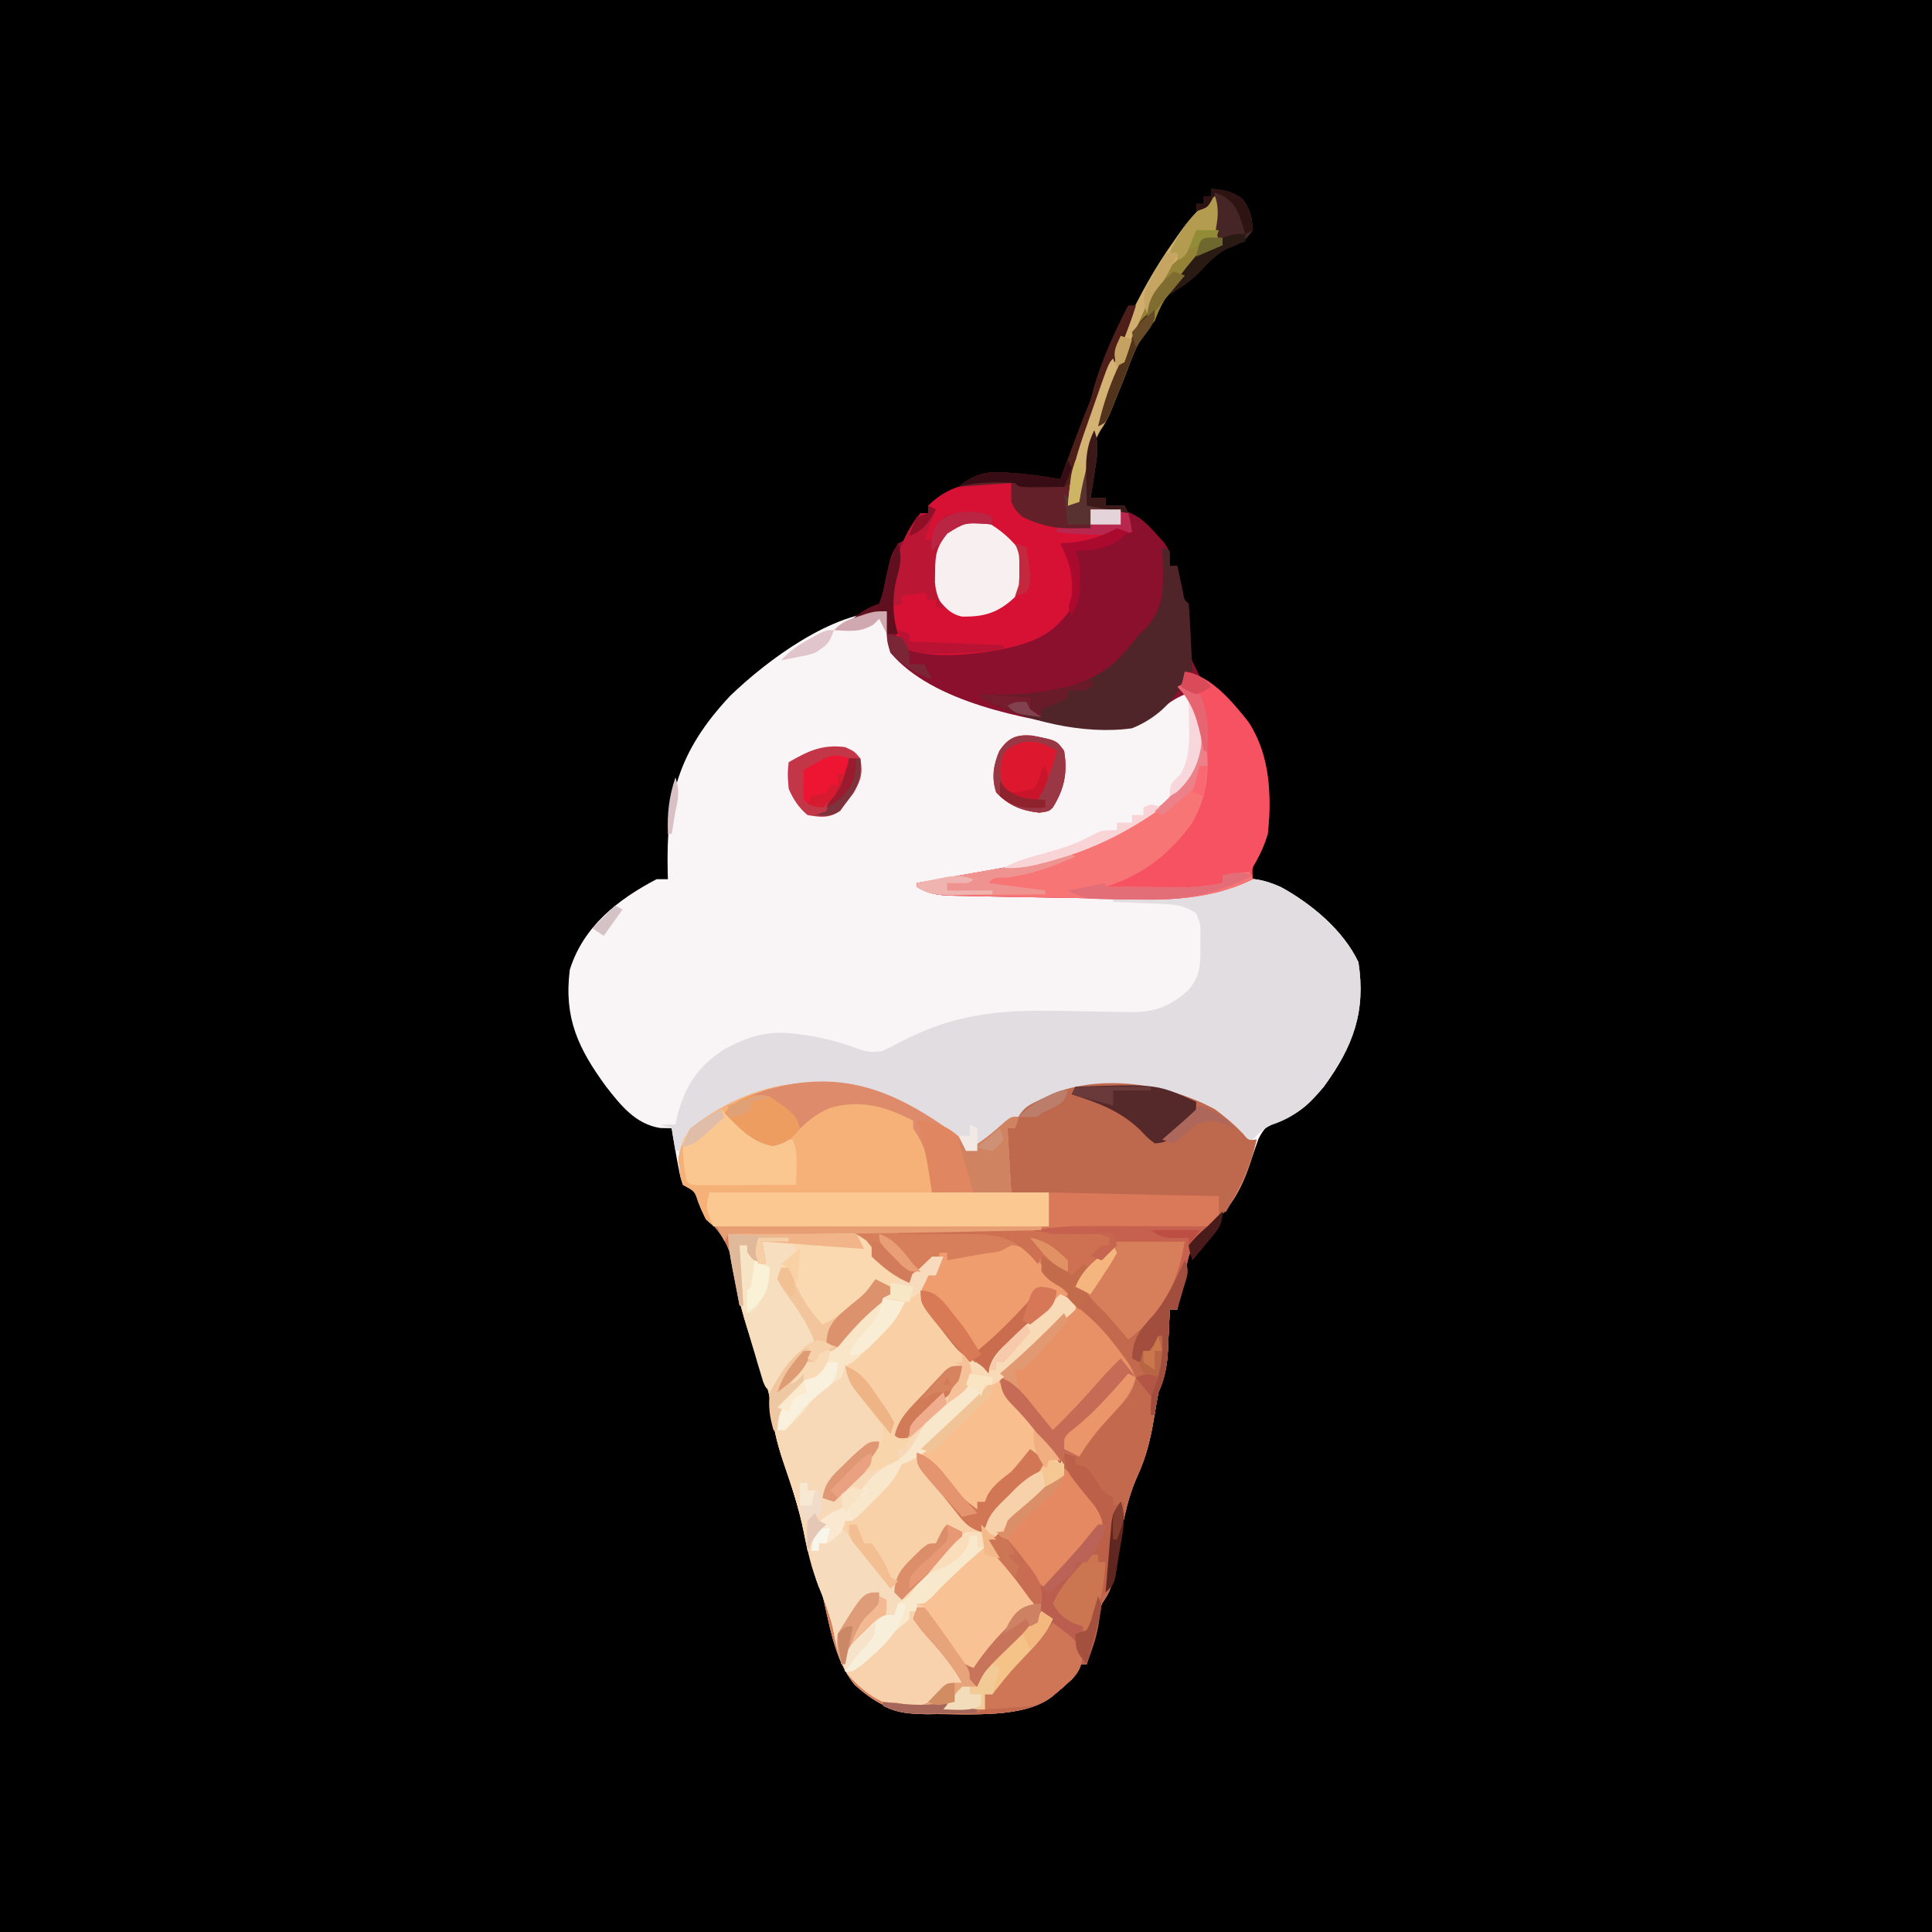 <svg id="svg" version="1.1" xmlns="http://www.w3.org/2000/svg" style="display: block;" viewBox="0 0 512 512"><path d="M0 0 C168.96 0 337.92 0 512 0 C512 168.96 512 337.92 512 512 C343.04 512 174.08 512 0 512 C0 343.04 0 174.08 0 0 Z " transform="translate(0,0)" style="fill: #000000;"/><path d="M0 0 C0.086 0.748 0.173 1.495 0.262 2.266 C0.402 3.25 0.543 4.235 0.688 5.25 C0.815 6.225 0.943 7.199 1.074 8.203 C2.943 13.85 8.464 15.959 13.5 18.5 C27.626 25.464 49.02 32.899 65 30 C69.798 27.993 73.553 24.878 77 21 C80 22 80 22 81.688 24.438 C83.879 30.386 84.103 36.249 81.5 42.125 C73.561 55.645 58.106 62.453 43.476 66.318 C32.107 69.085 20.524 71.005 9 73 C12.683 74.228 16.148 74.232 19.988 74.316 C20.791 74.337 21.594 74.358 22.421 74.38 C25.052 74.447 27.682 74.506 30.312 74.562 C31.207 74.582 32.102 74.602 33.024 74.623 C38.492 74.742 43.96 74.849 49.428 74.95 C51.835 74.997 54.242 75.051 56.648 75.107 C60.703 75.202 64.757 75.26 68.812 75.312 C69.994 75.342 71.176 75.372 72.394 75.403 C79.147 75.449 84.393 74.564 90.612 71.876 C95.574 70.056 99.707 70.994 104.43 73.066 C112.533 77.497 120.998 84.523 125 93 C127.02 106.098 123.598 115.319 115.848 125.953 C112.324 130.188 109.531 133.084 104.25 134.812 C101.008 135.998 100.182 136.655 98.535 139.77 C97.71 142.035 96.921 144.315 96.168 146.605 C93.96 153.022 90.983 158.784 85.375 162.75 C79.024 167.626 78.432 177.575 77 185 C76.34 185 75.68 185 75 185 C74.951 186.169 74.902 187.338 74.852 188.543 C74.776 190.091 74.701 191.639 74.625 193.188 C74.594 193.956 74.563 194.725 74.531 195.518 C74.31 199.815 73.715 203.018 72 207 C71.522 209.521 71.089 212.03 70.688 214.562 C69.81 219.703 68.682 224.224 66.5 229 C63.279 236.09 62.263 243.375 61 251 C59.402 259.398 59.402 259.398 57 263 C56.403 265.039 56.403 265.039 56 267.25 C55.178 271.237 54.162 275.099 53 279 C52.34 279 51.68 279 51 279 C50.742 279.594 50.484 280.189 50.219 280.801 C48.902 283.178 47.587 284.468 45.5 286.188 C44.892 286.697 44.283 287.206 43.656 287.73 C36.317 293.356 22.225 292.203 13.312 292.25 C12.464 292.259 11.615 292.268 10.741 292.278 C2.73 292.238 -2.519 289.921 -8.496 284.496 C-14.009 277.873 -15.251 267.885 -17.265 259.726 C-17.904 257.357 -18.654 255.153 -19.566 252.879 C-20.712 250 -21.404 247.239 -21.965 244.191 C-23.178 237.628 -25.373 231.429 -27.521 225.123 C-29.189 220.078 -30.276 215.461 -30.719 210.173 C-31.217 206.32 -32.566 202.767 -33.875 199.125 C-34.421 197.544 -34.966 195.962 -35.508 194.379 C-35.767 193.625 -36.027 192.871 -36.294 192.094 C-38.38 185.908 -39.894 179.84 -40.75 173.375 C-41.624 168.104 -43.813 165.005 -47.344 161.07 C-49 159 -49 159 -50.031 156.367 C-50.873 153.68 -50.873 153.68 -54 152 C-54.695 150.047 -54.695 150.047 -55.125 147.75 C-55.28 146.952 -55.434 146.154 -55.594 145.332 C-55.728 144.562 -55.862 143.793 -56 143 C-56.206 141.824 -56.413 140.649 -56.625 139.438 C-56.749 138.633 -56.873 137.829 -57 137 C-57.99 136.979 -58.98 136.959 -60 136.938 C-66.599 135.917 -70.474 130.952 -74.402 125.926 C-81.751 115.879 -85.611 107.763 -84 95 C-80.417 83.535 -71.327 76.41 -61 71 C-60.01 71 -59.02 71 -58 71 C-58.016 70.447 -58.031 69.893 -58.048 69.323 C-58.534 49.602 -55.405 37.23 -41.496 22.406 C-31.691 12.954 -14.371 0 0 0 Z " transform="translate(235,162)" style="fill: #F9F5F6;"/><path d="M0 0 C0.608 0.549 1.217 1.098 1.844 1.664 C1.844 2.324 1.844 2.984 1.844 3.664 C5.382 1.647 8.431 -0.577 11.531 -3.211 C23.682 -13.073 35.585 -14.854 50.844 -13.336 C60.374 -11.532 68.509 -7.948 75.277 -0.875 C76.716 0.898 76.716 0.898 78.844 0.664 C76.954 8.977 73.752 17.869 66.719 23.039 C59.962 28.259 59.385 37.735 57.844 45.664 C57.184 45.664 56.524 45.664 55.844 45.664 C55.77 47.418 55.77 47.418 55.695 49.207 C55.62 50.755 55.545 52.303 55.469 53.852 C55.438 54.62 55.407 55.389 55.375 56.182 C55.154 60.479 54.559 63.682 52.844 67.664 C52.366 70.185 51.933 72.694 51.531 75.227 C50.653 80.367 49.525 84.888 47.344 89.664 C44.123 96.754 43.107 104.039 41.844 111.664 C40.245 120.062 40.245 120.062 37.844 123.664 C37.246 125.703 37.246 125.703 36.844 127.914 C36.022 131.901 35.006 135.763 33.844 139.664 C33.184 139.664 32.524 139.664 31.844 139.664 C31.586 140.258 31.328 140.853 31.062 141.465 C29.745 143.842 28.43 145.132 26.344 146.852 C25.431 147.615 25.431 147.615 24.5 148.395 C17.16 154.02 3.069 152.867 -5.844 152.914 C-6.692 152.923 -7.541 152.932 -8.416 152.942 C-16.427 152.902 -21.675 150.585 -27.652 145.16 C-33.165 138.537 -34.407 128.549 -36.421 120.39 C-37.06 118.021 -37.81 115.817 -38.723 113.543 C-39.868 110.664 -40.56 107.903 -41.121 104.855 C-42.334 98.292 -44.529 92.093 -46.678 85.787 C-48.345 80.742 -49.432 76.126 -49.876 70.837 C-50.373 66.984 -51.723 63.431 -53.031 59.789 C-53.578 58.208 -54.122 56.626 -54.664 55.043 C-54.923 54.289 -55.183 53.535 -55.45 52.758 C-57.536 46.572 -59.05 40.504 -59.906 34.039 C-60.78 28.768 -62.97 25.669 -66.5 21.734 C-68.156 19.664 -68.156 19.664 -69.188 17.031 C-70.029 14.344 -70.029 14.344 -73.156 12.664 C-73.773 10.711 -73.773 10.711 -74.031 8.414 C-74.132 7.666 -74.232 6.919 -74.336 6.148 C-74.086 2.69 -73.005 0.589 -71.156 -2.336 C-47.394 -20.891 -22.369 -16.514 0 0 Z " transform="translate(254.156,301.336)" style="fill: #D77F5B;"/><path d="M0 0 C4.714 -0.199 9.425 -0.343 14.142 -0.439 C15.744 -0.48 17.345 -0.534 18.946 -0.604 C32.278 -1.168 32.278 -1.168 36.549 1.729 C38.286 3.736 39.622 5.74 41 8 C42.625 9.383 44.274 10.745 46 12 C48.565 10.901 50.096 9.902 52.062 7.875 C54 6 54 6 57 6 C56.34 7.65 55.68 9.3 55 11 C54.34 11 53.68 11 53 11 C52.084 14.249 51.395 16.793 52.962 19.919 C54.431 21.932 55.985 23.811 57.625 25.688 C58.16 26.338 58.695 26.988 59.246 27.658 C62.222 31.21 65.245 34.243 69 37 C69.122 36.143 69.122 36.143 69.246 35.27 C70.819 30.535 75.44 27.336 79 24 C79.737 23.294 80.475 22.587 81.234 21.859 C86.489 17 86.489 17 91 17 C91.495 18.485 91.495 18.485 92 20 C91.539 20.389 91.077 20.779 90.602 21.18 C85.494 25.56 80.768 30.212 76.102 35.059 C74 37 74 37 72 37 C73.874 42.292 76.308 45.75 80.082 49.879 C82.118 52.131 84.043 54.441 85.938 56.812 C86.524 57.541 87.111 58.269 87.715 59.02 C89 61 89 61 89 64 C87.496 65.613 87.496 65.613 85.438 67.312 C84.713 67.921 83.989 68.529 83.242 69.156 C82.502 69.765 81.762 70.373 81 71 C79.684 72.1 78.372 73.204 77.062 74.312 C76.497 74.783 75.931 75.254 75.348 75.738 C73.866 76.98 73.866 76.98 73 79 C72.34 79 71.68 79 71 79 C71 79.66 71 80.32 71 81 C70.34 81 69.68 81 69 81 C73.854 87.311 73.854 87.311 78.938 93.438 C81 96 81 96 81 98 C79.715 99.227 79.715 99.227 77.938 100.625 C72.902 104.791 68.625 109.563 65 115 C60.936 113.645 59.29 110.867 56.812 107.562 C56.349 106.964 55.886 106.365 55.408 105.748 C52 101.266 52 101.266 52 99 C51.01 99.495 51.01 99.495 50 100 C51.824 105.764 55.763 109.217 59.883 113.477 C62 116 62 116 62 119 C61.278 119.227 60.556 119.454 59.812 119.688 C56.803 120.85 56.803 120.85 54.75 123.688 C52 126 52 126 49.895 126.207 C42.03 125.509 36.59 122.535 31.531 116.5 C29.167 112.64 28.506 108.659 27.68 104.25 C26.859 100.327 25.465 96.873 23.91 93.195 C22.063 88.74 21.028 84.197 20.168 79.473 C18.852 72.83 16.659 66.522 14.479 60.123 C12.811 55.078 11.724 50.461 11.281 45.173 C10.783 41.319 9.433 37.767 8.125 34.125 C7.579 32.54 7.035 30.954 6.492 29.367 C6.233 28.613 5.973 27.858 5.706 27.081 C3.416 20.332 1.898 13.734 0.922 6.672 C0.748 5.42 0.573 4.168 0.394 2.878 C0.264 1.928 0.134 0.978 0 0 Z " transform="translate(193,327)" style="fill: #FAD8B0;"/><path d="M0 0 C0.34 1.64 0.34 1.64 0.688 3.312 C1.636 7.022 1.636 7.022 4.125 8.656 C7.551 10.258 10.563 10.732 14.312 11.188 C16.194 11.425 16.194 11.425 18.113 11.668 C19.066 11.778 20.019 11.887 21 12 C21 10.35 21 8.7 21 7 C22.217 6.959 23.434 6.918 24.688 6.875 C25.714 6.84 25.714 6.84 26.762 6.805 C32.006 7.262 34.901 9.508 38.312 13.375 C39.01 14.146 39.707 14.917 40.426 15.711 C42 18 42 18 42 22 C42.66 22 43.32 22 44 22 C44.133 22.638 44.266 23.276 44.402 23.934 C44.667 25.173 44.667 25.173 44.938 26.438 C45.199 27.673 45.199 27.673 45.465 28.934 C45.808 30.977 45.808 30.977 47 32 C46.965 33.132 46.93 34.264 46.895 35.43 C46.473 44.546 46.473 44.546 50.559 52.328 C53.532 55.098 56.783 57.522 60 60 C67.278 67.562 68.448 77.086 68.435 87.157 C68.279 92.148 67.323 95.974 64.875 100.301 C63.771 102.126 63.771 102.126 64 105 C51.008 111.382 37.723 110.513 23.58 110.119 C19.406 110.004 15.233 109.934 11.059 109.871 C7.4 109.814 3.742 109.747 0.083 109.677 C-1.716 109.642 -3.516 109.61 -5.315 109.58 C-7.849 109.534 -10.381 109.476 -12.914 109.414 C-13.673 109.402 -14.432 109.391 -15.214 109.379 C-18.941 109.274 -21.831 109.066 -25 107 C-25 106.67 -25 106.34 -25 106 C-23.603 105.759 -23.603 105.759 -22.177 105.513 C-18.655 104.901 -15.135 104.281 -11.615 103.656 C-10.104 103.39 -8.592 103.126 -7.08 102.865 C5.803 100.642 18.292 98.024 29.875 91.688 C30.6 91.295 31.324 90.903 32.071 90.498 C39.879 86.139 46.327 80.862 49 72 C49.83 65.919 49.342 61.291 46 56 C43.211 57.18 41.361 58.532 39 60.5 C32.804 65.664 27.896 65.669 20 65 C3.617 62.582 -20.805 58.24 -32 45 C-33.283 41.15 -33.066 38.053 -33 34 C-35.97 34.66 -38.94 35.32 -42 36 C-39.614 34.108 -37.928 32.976 -35 32 C-34.038 29.342 -34.038 29.342 -33.438 26.188 C-31.907 19.087 -31.907 19.087 -30 16 C-29.34 15.67 -28.68 15.34 -28 15 C-26.884 13.349 -26.884 13.349 -25.875 11.438 C-25.256 10.303 -24.637 9.169 -24 8 C-23.34 8 -22.68 8 -22 8 C-22 7.34 -22 6.68 -22 6 C-15.275 -0.565 -9.027 -0.161 0 0 Z " transform="translate(268,128)" style="fill: #8A102D;"/><path d="M0 0 C8.103 4.43 16.569 11.457 20.57 19.934 C22.59 33.032 19.169 42.252 11.418 52.887 C7.358 57.768 3.681 61.008 -2.387 63.02 C-4.983 64.181 -6.524 65.852 -8.43 67.934 C-8.882 67.426 -9.335 66.918 -9.801 66.395 C-19.348 56.757 -31.564 53.391 -44.867 53.309 C-52.022 53.448 -58.196 54.165 -64.43 57.934 C-65.59 58.622 -65.59 58.622 -66.773 59.324 C-71.184 62.118 -75.124 65.254 -78.922 68.832 C-80.43 69.934 -80.43 69.934 -83.43 69.934 C-85.115 68.286 -86.779 66.616 -88.43 64.934 C-92.621 62.018 -97.007 59.477 -101.43 56.934 C-102.184 56.471 -102.938 56.008 -103.715 55.531 C-112.039 51.025 -124.202 51.74 -133.156 54.176 C-147.472 58.214 -147.472 58.214 -157.93 67.746 C-158.177 68.829 -158.177 68.829 -158.43 69.934 C-159.09 69.934 -159.75 69.934 -160.43 69.934 C-160.925 66.964 -160.925 66.964 -161.43 63.934 C-162.42 63.604 -163.41 63.274 -164.43 62.934 C-163.11 62.934 -161.79 62.934 -160.43 62.934 C-160.294 62.305 -160.159 61.675 -160.02 61.027 C-157.973 52.892 -154.71 47.755 -147.656 43.105 C-141.088 39.492 -135.864 37.946 -128.43 38.934 C-127.522 39.053 -126.615 39.173 -125.68 39.297 C-121.122 40.025 -116.934 41.054 -112.617 42.684 C-109.706 43.692 -108.61 43.964 -105.492 43.434 C-103.751 42.581 -102.015 41.716 -100.297 40.816 C-85.2 33.001 -72.709 32.474 -55.992 32.871 C-52.86 32.939 -49.728 33.001 -46.596 33.044 C-44.66 33.071 -42.725 33.113 -40.789 33.171 C-33.96 33.273 -29.844 32.079 -24.617 27.434 C-21.313 23.658 -21.293 20.785 -21.305 15.934 C-21.302 14.882 -21.3 13.83 -21.297 12.746 C-21.306 9.852 -21.306 9.852 -22.43 6.934 C-25.192 5.143 -27.502 4.659 -30.758 4.52 C-31.557 4.481 -32.356 4.442 -33.18 4.402 C-34.417 4.356 -34.417 4.356 -35.68 4.309 C-36.52 4.27 -37.361 4.231 -38.227 4.191 C-40.294 4.097 -42.362 4.014 -44.43 3.934 C-44.43 3.604 -44.43 3.274 -44.43 2.934 C-43.516 2.92 -43.516 2.92 -42.585 2.905 C-27.77 2.768 -27.77 2.768 -13.664 -1.254 C-8.769 -3.034 -4.649 -2.041 0 0 Z " transform="translate(339.43,235.066)" style="fill: #E1DDE1;"/><path d="M0 0 C1.284 0.002 1.284 0.002 2.593 0.004 C5.303 0.01 8.013 0.022 10.723 0.035 C12.57 0.04 14.417 0.045 16.264 0.049 C20.771 0.06 25.278 0.077 29.785 0.098 C28.834 1.205 28.834 1.205 27.864 2.335 C25.955 4.872 25.166 6.28 24.52 9.305 C24.352 10.056 24.184 10.806 24.012 11.58 C23.854 12.349 23.697 13.118 23.535 13.91 C23.362 14.698 23.19 15.487 23.012 16.299 C22.591 18.229 22.186 20.163 21.785 22.098 C21.125 22.098 20.465 22.098 19.785 22.098 C19.712 23.851 19.712 23.851 19.637 25.641 C19.562 27.189 19.486 28.737 19.41 30.285 C19.379 31.054 19.348 31.823 19.316 32.615 C19.095 36.913 18.5 40.116 16.785 44.098 C16.307 46.619 15.874 49.127 15.473 51.66 C14.595 56.801 13.467 61.322 11.285 66.098 C8.064 73.187 7.048 80.473 5.785 88.098 C4.187 96.495 4.187 96.495 1.785 100.098 C1.188 102.137 1.188 102.137 0.785 104.348 C-0.037 108.335 -1.053 112.197 -2.215 116.098 C-2.875 116.098 -3.535 116.098 -4.215 116.098 C-4.473 116.692 -4.73 117.286 -4.996 117.898 C-6.313 120.275 -7.628 121.566 -9.715 123.285 C-10.323 123.794 -10.932 124.304 -11.559 124.828 C-18.898 130.454 -32.99 129.301 -41.902 129.348 C-42.751 129.357 -43.6 129.366 -44.474 129.375 C-48.834 129.354 -52.248 129.134 -56.215 127.098 C-53.674 125.827 -52.704 126.337 -49.965 126.91 C-46.461 127.407 -46.461 127.407 -43.43 125.832 C-41.888 124.196 -41.888 124.196 -40.602 122.445 C-39.215 121.098 -39.215 121.098 -35.215 121.098 C-37.852 116.332 -41.275 112.408 -44.895 108.383 C-46.23 106.84 -46.23 106.84 -48.215 104.098 C-47.885 103.108 -47.555 102.118 -47.215 101.098 C-46.555 101.098 -45.895 101.098 -45.215 101.098 C-43.881 102.779 -42.622 104.52 -41.402 106.285 C-38.576 110.28 -35.836 113.816 -32.215 117.098 C-31.805 116.208 -31.805 116.208 -31.387 115.3 C-29.541 111.832 -26.879 109.206 -24.215 106.348 C-23.668 105.746 -23.122 105.144 -22.559 104.523 C-21.155 103.006 -19.689 101.547 -18.215 100.098 C-17.555 100.098 -16.895 100.098 -16.215 100.098 C-19.661 95.392 -23.193 90.865 -27.113 86.543 C-28.215 85.098 -28.215 85.098 -28.215 83.098 C-27.555 83.098 -26.895 83.098 -26.215 83.098 C-26.215 82.438 -26.215 81.778 -26.215 81.098 C-25.555 81.098 -24.895 81.098 -24.215 81.098 C-23.72 79.613 -23.72 79.613 -23.215 78.098 C-21.543 76.449 -21.543 76.449 -19.465 74.723 C-16.974 72.62 -14.587 70.522 -12.34 68.16 C-10.215 66.098 -10.215 66.098 -8.215 66.098 C-11.239 58.916 -16.382 52.546 -22.152 47.348 C-24.215 45.098 -24.215 45.098 -25.527 42.223 C-25.157 38.521 -24.622 38.193 -21.902 35.848 C-20.806 34.987 -20.806 34.987 -19.688 34.109 C-15.929 31.052 -12.673 27.526 -9.316 24.039 C-7.215 22.098 -7.215 22.098 -5.215 22.098 C-6.309 18.38 -6.309 18.38 -9.152 15.973 C-10.173 15.54 -10.173 15.54 -11.215 15.098 C-12.965 13.723 -12.965 13.723 -14.215 12.098 C-14.215 10.778 -14.215 9.458 -14.215 8.098 C-11.261 9.469 -8.775 11.086 -6.215 13.098 C-5.225 12.108 -4.235 11.118 -3.215 10.098 C-2.555 10.428 -1.895 10.758 -1.215 11.098 C-2.205 12.088 -3.195 13.078 -4.215 14.098 C-2.646 17.95 -0.164 20.215 2.785 23.098 C4.823 25.399 6.81 27.742 8.785 30.098 C17.95 23.065 21.897 15.43 23.785 4.098 C17.515 4.098 11.245 4.098 4.785 4.098 C4.785 3.438 4.785 2.778 4.785 2.098 C-5.115 2.593 -5.115 2.593 -15.215 3.098 C-15.71 2.108 -15.71 2.108 -16.215 1.098 C-10.762 0.177 -5.524 -0.035 0 0 Z " transform="translate(290.215,324.902)" style="fill: #C36A4E;"/><path d="M0 0 C2 3 2 3 3.312 5.375 C4.911 8.066 4.911 8.066 7.188 10.188 C9.739 12.739 12.024 15.34 14.312 18.125 C15.01 18.973 15.707 19.821 16.426 20.695 C18 23 18 23 18 26 C16.496 27.613 16.496 27.613 14.438 29.312 C13.713 29.921 12.989 30.529 12.242 31.156 C11.502 31.765 10.762 32.373 10 33 C8.684 34.1 7.372 35.204 6.062 36.312 C5.497 36.783 4.931 37.254 4.348 37.738 C2.866 38.98 2.866 38.98 2 41 C1.34 41 0.68 41 0 41 C0 41.66 0 42.32 0 43 C-0.66 43 -1.32 43 -2 43 C2.854 49.311 2.854 49.311 7.938 55.438 C10 58 10 58 10 60 C8.715 61.227 8.715 61.227 6.938 62.625 C1.902 66.791 -2.375 71.563 -6 77 C-10.064 75.645 -11.71 72.867 -14.188 69.562 C-14.651 68.964 -15.114 68.365 -15.592 67.748 C-19 63.266 -19 63.266 -19 61 C-19.99 61.495 -19.99 61.495 -21 62 C-19.176 67.764 -15.237 71.217 -11.117 75.477 C-9 78 -9 78 -9 81 C-9.722 81.227 -10.444 81.454 -11.188 81.688 C-14.197 82.85 -14.197 82.85 -16.25 85.688 C-19 88 -19 88 -21.105 88.207 C-28.97 87.509 -34.41 84.535 -39.469 78.5 C-41.833 74.64 -42.495 70.66 -43.316 66.25 C-43.967 63.156 -44.883 60.524 -46.125 57.625 C-47.812 53.683 -48.629 50.265 -49 46 C-48.34 46 -47.68 46 -47 46 C-47 45.34 -47 44.68 -47 44 C-45.007 42.656 -43.006 41.325 -41 40 C-39.309 38.358 -37.644 36.689 -36 35 C-32.667 31.667 -29.333 28.333 -26 25 C-25.237 24.227 -24.474 23.453 -23.688 22.656 C-19.505 18.522 -15.185 14.536 -10.883 10.527 C-7.19 7.078 -3.545 3.601 0 0 Z " transform="translate(264,365)" style="fill: #F7D2AC;"/><path d="M0 0 C0.608 0.549 1.217 1.098 1.844 1.664 C1.844 2.324 1.844 2.984 1.844 3.664 C5.803 1.504 8.98 -1.11 12.293 -4.129 C13.844 -5.336 13.844 -5.336 15.844 -5.336 C15.514 -4.346 15.184 -3.356 14.844 -2.336 C14.184 -2.336 13.524 -2.336 12.844 -2.336 C13.339 6.079 13.339 6.079 13.844 14.664 C17.144 14.664 20.444 14.664 23.844 14.664 C23.844 17.634 23.844 20.604 23.844 23.664 C12.291 23.757 0.739 23.828 -10.813 23.871 C-16.177 23.892 -21.541 23.921 -26.905 23.966 C-32.079 24.009 -37.253 24.033 -42.427 24.044 C-44.404 24.051 -46.38 24.065 -48.357 24.087 C-51.12 24.116 -53.882 24.12 -56.646 24.118 C-57.878 24.14 -57.878 24.14 -59.135 24.162 C-64.673 24.121 -64.673 24.121 -67.126 21.8 C-68.156 19.664 -68.156 19.664 -69.156 17.039 C-70.032 14.348 -70.032 14.348 -73.156 12.664 C-73.773 10.711 -73.773 10.711 -74.031 8.414 C-74.132 7.666 -74.232 6.919 -74.336 6.148 C-74.086 2.69 -73.005 0.589 -71.156 -2.336 C-47.394 -20.891 -22.369 -16.514 0 0 Z " transform="translate(254.156,301.336)" style="fill: #F5B178;"/><path d="M0 0 C6.891 0.987 12.82 8.178 16.938 13.438 C22.65 22.351 23.002 32.744 22 43 C21.179 45.658 20.241 47.887 18.875 50.301 C17.771 52.126 17.771 52.126 18 55 C5.008 61.382 -8.277 60.513 -22.42 60.119 C-26.594 60.004 -30.767 59.934 -34.941 59.871 C-38.6 59.814 -42.258 59.747 -45.917 59.677 C-47.716 59.642 -49.516 59.61 -51.315 59.58 C-53.849 59.534 -56.381 59.476 -58.914 59.414 C-59.673 59.402 -60.432 59.391 -61.214 59.379 C-64.941 59.274 -67.831 59.066 -71 57 C-71 56.67 -71 56.34 -71 56 C-69.603 55.759 -69.603 55.759 -68.177 55.513 C-64.655 54.901 -61.135 54.281 -57.615 53.656 C-56.104 53.39 -54.592 53.126 -53.08 52.865 C-40.197 50.642 -27.708 48.024 -16.125 41.688 C-15.038 41.099 -15.038 41.099 -13.929 40.498 C-6.121 36.139 0.327 30.862 3 22 C3.825 15.957 3.393 11.22 0 6 C-0.99 5.01 -0.99 5.01 -2 4 C-1.34 2.68 -0.68 1.36 0 0 Z " transform="translate(314,178)" style="fill: #F65261;"/><path d="M0 0 C0.34 1.64 0.34 1.64 0.688 3.312 C1.636 7.022 1.636 7.022 4.125 8.656 C7.551 10.258 10.563 10.732 14.312 11.188 C16.194 11.425 16.194 11.425 18.113 11.668 C19.066 11.778 20.019 11.887 21 12 C21 10.35 21 8.7 21 7 C28.75 6.875 28.75 6.875 31 8 C31.625 10.562 31.625 10.562 32 13 C31.278 13.124 30.556 13.248 29.812 13.375 C27.031 13.901 27.031 13.901 24.688 15 C21.124 16.326 17.781 16.616 14 17 C14.495 17.846 14.99 18.691 15.5 19.562 C17.658 24.509 17.701 28.054 15.875 33.125 C11.296 40.147 5.918 42.222 -2 44 C-9.555 45.409 -20.021 46.734 -27.344 44.184 C-30.175 42.161 -31.116 39.235 -32 36 C-32.96 26.558 -30.344 17.237 -25.184 9.328 C-24.793 8.89 -24.402 8.452 -24 8 C-23.34 8 -22.68 8 -22 8 C-22 7.34 -22 6.68 -22 6 C-15.275 -0.565 -9.027 -0.161 0 0 Z " transform="translate(268,128)" style="fill: #D61134;"/><path d="M0 0 C2.738 2 5.093 4.015 7.434 6.461 C8.872 8.234 8.872 8.234 11 8 C9.455 14.798 6.494 20.981 3 27 C2.01 27.495 2.01 27.495 1 28 C1 26.35 1 24.7 1 23 C-0.487 23.008 -0.487 23.008 -2.003 23.016 C-38.262 23.191 -38.262 23.191 -54 22 C-54.657 17.813 -55.121 13.801 -55.062 9.562 C-55.053 8.698 -55.044 7.833 -55.035 6.941 C-55.024 6.301 -55.012 5.66 -55 5 C-54.34 4.67 -53.68 4.34 -53 4 C-52.729 3.375 -52.459 2.75 -52.18 2.105 C-50.618 -0.681 -48.991 -1.34 -46.125 -2.688 C-45.261 -3.104 -44.398 -3.52 -43.508 -3.949 C-30.151 -9.546 -12.417 -6.813 0 0 Z " transform="translate(322,294)" style="fill: #BE684E;"/><path d="M0 0 C1.32 0.66 2.64 1.32 4 2 C4 2.66 4 3.32 4 4 C2.602 5.375 2.602 5.375 0.625 7 C-3.734 10.692 -7.717 14.678 -11.703 18.766 C-17.084 24 -17.084 24 -20 24 C-20.245 24.571 -20.49 25.142 -20.742 25.73 C-24.618 32.723 -34.314 42.438 -42 45 C-42.278 45.562 -42.557 46.124 -42.844 46.703 C-44.473 49.94 -46.947 52.236 -49.5 54.75 C-49.999 55.257 -50.498 55.763 -51.012 56.285 C-54.747 60 -54.747 60 -57 60 C-57.33 60.99 -57.66 61.98 -58 63 C-61.444 66 -61.444 66 -64 66 C-64 66.66 -64 67.32 -64 68 C-64.99 68 -65.98 68 -67 68 C-67.108 67.396 -67.216 66.791 -67.328 66.168 C-68.673 59.019 -70.692 52.227 -72.965 45.324 C-74.637 40.011 -75.612 35.576 -75 30 C-73.469 27.688 -73.469 27.688 -71.5 26 C-70.85 25.422 -70.201 24.845 -69.531 24.25 C-69.026 23.837 -68.521 23.425 -68 23 C-69.98 23.99 -69.98 23.99 -72 25 C-70.796 22.506 -69.546 20.319 -68 18 C-67.01 18 -66.02 18 -65 18 C-64.34 16.68 -63.68 15.36 -63 14 C-62.01 14 -61.02 14 -60 14 C-58.263 12.406 -58.263 12.406 -56.625 10.312 C-56.009 9.587 -55.393 8.861 -54.758 8.113 C-54.178 7.416 -53.598 6.719 -53 6 C-50.5 3 -50.5 3 -48 1 C-44.188 0.688 -44.188 0.688 -41 1 C-42.477 5.976 -45.377 8.796 -49 12.312 C-49.82 13.137 -49.82 13.137 -50.656 13.979 C-54.733 18 -54.733 18 -57 18 C-55.625 21.969 -53.798 24.773 -51.125 28 C-50.447 28.825 -49.769 29.65 -49.07 30.5 C-48.387 31.325 -47.704 32.15 -47 33 C-45.664 34.664 -44.33 36.33 -43 38 C-38.714 35.99 -35.368 33.265 -31.75 30.25 C-31.1 29.737 -30.451 29.224 -29.781 28.695 C-25.83 25.461 -25.83 25.461 -24.578 20.609 C-24.717 19.748 -24.857 18.887 -25 18 C-22 18 -22 18 -20.312 19.5 C-19.879 19.995 -19.446 20.49 -19 21 C-18.919 20.429 -18.838 19.858 -18.754 19.27 C-17.761 16.28 -16.197 14.87 -13.938 12.688 C-13.132 11.908 -12.326 11.128 -11.496 10.324 C-8.067 7.131 -4.557 4.049 -1 1 C-0.67 0.67 -0.34 0.34 0 0 Z " transform="translate(281,343)" style="fill: #F8D9B7;"/><path d="M0 0 C4.174 3.928 7.894 8.165 11 13 C11 15 11 15 8.855 17.23 C7.913 18.144 6.971 19.058 6 20 C5.05 21.03 4.109 22.068 3.176 23.113 C2.705 23.639 2.233 24.164 1.748 24.705 C0.776 25.793 -0.193 26.885 -1.158 27.979 C-2.399 29.356 -3.695 30.683 -5 32 C-5.66 32 -6.32 32 -7 32 C-6.505 33.072 -6.01 34.145 -5.5 35.25 C-4.113 38.254 -4 39.459 -4 43 C-5.877 45.305 -7.738 47.389 -9.812 49.5 C-10.904 50.634 -11.994 51.769 -13.082 52.906 C-13.851 53.703 -13.851 53.703 -14.635 54.516 C-16.138 56.095 -16.138 56.095 -17.762 58.406 C-18.17 58.932 -18.579 59.458 -19 60 C-19.66 60 -20.32 60 -21 60 C-21 61.32 -21 62.64 -21 64 C-24.61 65.805 -28.838 65.185 -32.812 65.188 C-33.715 65.2 -34.618 65.212 -35.549 65.225 C-40.13 65.235 -43.85 65.201 -48 63 C-45.459 61.729 -44.489 62.239 -41.75 62.812 C-38.246 63.309 -38.246 63.309 -35.215 61.734 C-33.674 60.098 -33.674 60.098 -32.387 58.348 C-31 57 -31 57 -27 57 C-29.638 52.235 -33.06 48.311 -36.68 44.285 C-38.016 42.742 -38.016 42.742 -40 40 C-39.67 39.01 -39.34 38.02 -39 37 C-38.34 37 -37.68 37 -37 37 C-35.666 38.681 -34.407 40.422 -33.188 42.188 C-30.361 46.183 -27.621 49.719 -24 53 C-23.59 52.11 -23.59 52.11 -23.172 51.202 C-21.327 47.735 -18.664 45.109 -16 42.25 C-15.453 41.648 -14.907 41.046 -14.344 40.426 C-12.94 38.908 -11.474 37.449 -10 36 C-9.34 36 -8.68 36 -8 36 C-11.447 31.295 -14.978 26.768 -18.898 22.445 C-20 21 -20 21 -20 19 C-19.34 19 -18.68 19 -18 19 C-18 18.34 -18 17.68 -18 17 C-17.34 17 -16.68 17 -16 17 C-15.505 15.515 -15.505 15.515 -15 14 C-13.328 12.352 -13.328 12.352 -11.25 10.625 C-8.759 8.522 -6.372 6.424 -4.125 4.062 C-2 2 -2 2 0 2 C0 1.34 0 0.68 0 0 Z " transform="translate(282,389)" style="fill: #C8745A;"/><path d="M0 0 C4.887 3.639 8.516 7.654 12.062 12.562 C12.481 13.116 12.899 13.67 13.33 14.241 C14.473 15.879 14.473 15.879 16 19 C15.206 23.286 12.57 25.841 9.625 28.938 C6.342 32.474 3.495 35.877 1 40 C-0.32 39.67 -1.64 39.34 -3 39 C-3.33 39.99 -3.66 40.98 -4 42 C-4.664 41.12 -5.328 40.239 -6.012 39.332 C-6.903 38.159 -7.795 36.986 -8.688 35.812 C-9.123 35.234 -9.558 34.656 -10.006 34.061 C-12.138 31.265 -14.253 28.748 -16.75 26.254 C-19 24 -19 24 -20.312 21.125 C-19.942 17.423 -19.407 17.095 -16.688 14.75 C-15.957 14.175 -15.226 13.6 -14.473 13.008 C-10.73 9.969 -7.465 6.486 -4.102 3.039 C-2 1 -2 1 0 0 Z " transform="translate(285,346)" style="fill: #E89066;"/><path d="M0 0 C29.7 0 59.4 0 90 0 C90 2.97 90 5.94 90 9 C60.63 9 31.26 9 1 9 C-1 4 -1 4 0 0 Z " transform="translate(188,316)" style="fill: #FBC891;"/><path d="M0 0 C0.33 0 0.66 0 1 0 C2.619 9.512 2.841 17.327 -2 26 C-7.926 34.294 -15.259 40 -25 43 C-20.958 43.029 -16.917 43.047 -12.875 43.062 C-11.733 43.071 -10.591 43.079 -9.414 43.088 C-8.305 43.091 -7.197 43.094 -6.055 43.098 C-4.531 43.106 -4.531 43.106 -2.976 43.114 C0.091 42.997 2.986 42.568 6 42 C6 41.34 6 40.68 6 40 C9.465 39.505 9.465 39.505 13 39 C13.33 39.66 13.66 40.32 14 41 C1.008 47.382 -12.277 46.513 -26.42 46.119 C-30.594 46.004 -34.767 45.934 -38.941 45.871 C-42.6 45.814 -46.258 45.747 -49.917 45.677 C-51.716 45.642 -53.516 45.61 -55.315 45.58 C-57.849 45.534 -60.381 45.476 -62.914 45.414 C-63.673 45.402 -64.432 45.391 -65.214 45.379 C-68.941 45.274 -71.831 45.066 -75 43 C-75 42.67 -75 42.34 -75 42 C-73.603 41.759 -73.603 41.759 -72.177 41.513 C-68.655 40.901 -65.135 40.281 -61.615 39.656 C-60.104 39.39 -58.592 39.126 -57.08 38.865 C-44.197 36.642 -31.708 34.024 -20.125 27.688 C-19.4 27.295 -18.676 26.903 -17.929 26.498 C-9.932 22.033 -4.051 16.867 -1 8 C-0.456 5.302 -0.197 2.755 0 0 Z " transform="translate(318,192)" style="fill: #F87576;"/><path d="M0 0 C0.66 0.33 1.32 0.66 2 1 C2 2.32 2 3.64 2 5 C2.66 5 3.32 5 4 5 C4.199 5.957 4.199 5.957 4.402 6.934 C4.579 7.76 4.756 8.586 4.938 9.438 C5.112 10.261 5.286 11.085 5.465 11.934 C5.808 13.977 5.808 13.977 7 15 C7.156 16.34 7.25 17.688 7.316 19.035 C7.358 19.844 7.4 20.653 7.443 21.486 C7.483 22.336 7.522 23.187 7.562 24.062 C7.606 24.917 7.649 25.771 7.693 26.65 C7.8 28.767 7.9 30.883 8 33 C7.34 33 6.68 33 6 33 C5.835 33.846 5.67 34.691 5.5 35.562 C3.014 41.261 -2.199 45.688 -8 48 C-20.846 49.838 -36.64 46.002 -48 40 C-48 39.67 -48 39.34 -48 39 C-47.308 39.035 -46.616 39.07 -45.902 39.105 C-33.817 39.44 -21.308 38.41 -12 30 C-10.33 28.264 -8.777 26.506 -7.289 24.613 C-6 23 -6 23 -4.523 21.668 C-0.322 17.068 0.359 12.689 0.188 6.625 C0.16 5.38 0.133 4.135 0.105 2.852 C0.053 1.44 0.053 1.44 0 0 Z " transform="translate(308,145)" style="fill: #50252A;"/><path d="M0 0 C2 3 2 3 3.312 5.375 C5.237 8.369 7.454 10.512 10 13 C12.367 15.638 14.688 18.314 17 21 C16.01 21.33 15.02 21.66 14 22 C14 22.66 14 23.32 14 24 C12.566 25.191 12.566 25.191 10.562 26.562 C5.331 30.346 -1.067 35.135 -4 41 C-7.831 39.723 -8.884 37.962 -11.375 34.812 C-13.886 31.645 -16.393 28.54 -19.125 25.562 C-21 23 -21 23 -20.817 21.045 C-19.846 18.616 -18.734 17.471 -16.797 15.723 C-16.146 15.126 -15.495 14.53 -14.824 13.916 C-14.14 13.304 -13.455 12.693 -12.75 12.062 C-11.411 10.846 -10.072 9.628 -8.734 8.41 C-8.097 7.833 -7.459 7.255 -6.803 6.661 C-4.464 4.506 -2.225 2.272 0 0 Z " transform="translate(264,365)" style="fill: #F8BE8D;"/><path d="M0 0 C3.041 0.221 4.07 1.067 6.289 3.215 C7.06 4.113 7.831 5.012 8.625 5.938 C9.401 6.833 10.177 7.729 10.977 8.652 C11.644 9.427 12.312 10.202 13 11 C13.66 11.66 14.32 12.32 15 13 C14.539 13.401 14.077 13.802 13.602 14.215 C12.21 15.428 10.821 16.644 9.434 17.863 C7.744 19.347 6.048 20.823 4.348 22.293 C3.47 23.063 2.592 23.832 1.688 24.625 C0.866 25.339 0.045 26.053 -0.801 26.789 C-3.034 29.034 -4.496 31.226 -6 34 C-7.485 33.505 -7.485 33.505 -9 33 C-9 32.34 -9 31.68 -9 31 C-9.602 30.734 -10.203 30.467 -10.823 30.193 C-14.331 28.271 -16.366 25.289 -18.812 22.188 C-19.327 21.571 -19.842 20.954 -20.373 20.318 C-24.029 15.713 -24.029 15.713 -23.887 12.176 C-23 10 -23 10 -22 8 C-21.34 8 -20.68 8 -20 8 C-19.67 6.02 -19.34 4.04 -19 2 C-18.34 2 -17.68 2 -17 2 C-17 2.66 -17 3.32 -17 4 C-14.353 3.526 -11.708 3.046 -9.062 2.562 C-7.93 2.36 -7.93 2.36 -6.775 2.154 C-3.08 1.757 -3.08 1.757 0 0 Z " transform="translate(268,330)" style="fill: #EF9D6F;"/><path d="M0 0 C0.378 0.519 0.755 1.039 1.145 1.574 C2.62 3.503 4.131 5.355 5.699 7.207 C6.429 8.088 6.429 8.088 7.174 8.986 C8.182 10.203 9.203 11.409 10.236 12.604 C12.778 15.716 13.927 17.592 14.652 21.629 C13.806 26.001 12.273 27.307 8.875 30.125 C7.876 30.971 6.877 31.816 5.848 32.688 C4.908 33.451 3.968 34.214 3 35 C1.77 36.041 0.541 37.083 -0.688 38.125 C-1.451 38.744 -2.214 39.362 -3 40 C-7.53 38.418 -9.856 34.844 -12.688 31.188 C-13.186 30.571 -13.684 29.954 -14.197 29.318 C-16.835 25.951 -18.639 23.403 -19 19 C-18.55 18.634 -18.1 18.268 -17.637 17.891 C-11.171 12.449 -5.617 6.289 0 0 Z " transform="translate(243,342)" style="fill: #F9CFA6;"/><path d="M0 0 C0.608 0.549 1.217 1.098 1.844 1.664 C1.844 2.324 1.844 2.984 1.844 3.664 C5.803 1.504 8.98 -1.11 12.293 -4.129 C13.844 -5.336 13.844 -5.336 15.844 -5.336 C15.514 -4.346 15.184 -3.356 14.844 -2.336 C14.184 -2.336 13.524 -2.336 12.844 -2.336 C13.339 6.079 13.339 6.079 13.844 14.664 C6.914 14.664 -0.016 14.664 -7.156 14.664 C-7.579 11.702 -8.003 8.74 -8.426 5.777 C-9.182 2.554 -10.387 0.431 -12.156 -2.336 C-12.156 -2.996 -12.156 -3.656 -12.156 -4.336 C-19.429 -8.107 -26.299 -10.101 -34.438 -7.648 C-38.059 -5.977 -40.556 -4.043 -43.219 -1.086 C-45.462 1.266 -46.137 1.659 -49.469 2.539 C-55.007 1.225 -58.236 -2.354 -62.156 -6.336 C-59.731 -9.165 -57.393 -10.224 -53.906 -11.461 C-52.994 -11.794 -52.081 -12.126 -51.141 -12.469 C-30.632 -18.428 -16.281 -12.019 0 0 Z " transform="translate(254.156,301.336)" style="fill: #DD8B6A;"/><path d="M0 0 C3.081 2.982 5.845 6.122 8.562 9.438 C9.327 10.364 10.091 11.291 10.879 12.246 C12.806 14.748 14.442 17.257 16 20 C15.34 20 14.68 20 14 20 C13.67 20.99 13.34 21.98 13 23 C11.434 24.543 11.434 24.543 9.438 26.188 C5.05 29.9 1.014 33.89 -3 38 C-6.789 34.355 -10.105 30.537 -13.312 26.375 C-13.767 25.803 -14.221 25.23 -14.689 24.641 C-18 20.359 -18 20.359 -18 17 C-16.496 15.457 -16.496 15.457 -14.438 13.812 C-10.725 10.719 -7.619 7.419 -4.543 3.699 C-3 2 -3 2 0 0 Z " transform="translate(242,386)" style="fill: #F9D1A9;"/><path d="M0 0 C1.32 0.33 2.64 0.66 4 1 C4 4 4 4 2.496 5.613 C1.817 6.174 1.137 6.735 0.438 7.312 C-0.287 7.921 -1.011 8.529 -1.758 9.156 C-2.498 9.765 -3.238 10.373 -4 11 C-5.316 12.1 -6.628 13.204 -7.938 14.312 C-8.786 15.018 -8.786 15.018 -9.652 15.738 C-11.134 16.98 -11.134 16.98 -12 19 C-12.66 19 -13.32 19 -14 19 C-14 19.66 -14 20.32 -14 21 C-14.66 21 -15.32 21 -16 21 C-11.146 27.311 -11.146 27.311 -6.062 33.438 C-4 36 -4 36 -4 38 C-5.285 39.227 -5.285 39.227 -7.062 40.625 C-12.098 44.791 -16.375 49.563 -20 55 C-24.064 53.645 -25.71 50.867 -28.188 47.562 C-28.651 46.964 -29.114 46.365 -29.592 45.748 C-33 41.266 -33 41.266 -33 39 C-33.66 38.67 -34.32 38.34 -35 38 C-34.515 37.587 -34.031 37.175 -33.531 36.75 C-29.016 32.86 -24.775 28.82 -20.664 24.504 C-19 23 -19 23 -17 23 C-17.291 22.149 -17.583 21.298 -17.883 20.422 C-18.013 16.627 -17.828 16.297 -15.43 13.641 C-14.263 12.492 -13.077 11.362 -11.875 10.25 C-11.292 9.674 -10.71 9.098 -10.109 8.504 C-6.954 5.469 -4.291 3.263 0 2 C0 1.34 0 0.68 0 0 Z " transform="translate(278,387)" style="fill: #F8C294;"/><path d="M0 0 C-0.599 3.356 -1.846 5.378 -4 8 C-3.34 8 -2.68 8 -2 8 C-2 8.66 -2 9.32 -2 10 C-1.34 10 -0.68 10 0 10 C-1.809 28.34 -1.809 28.34 -5 37 C-5.66 37 -6.32 37 -7 37 C-7.258 37.594 -7.516 38.189 -7.781 38.801 C-9.098 41.178 -10.413 42.468 -12.5 44.188 C-13.108 44.697 -13.717 45.206 -14.344 45.73 C-17.81 48.387 -20.819 48.288 -25.125 48.562 C-26.406 48.646 -27.688 48.73 -29.008 48.816 C-29.995 48.877 -30.983 48.938 -32 49 C-32 45 -32 45 -29.938 42.688 C-28.968 41.801 -27.999 40.914 -27 40 C-22.729 35.856 -18.732 31.637 -15 27 C-15.309 26.464 -15.619 25.927 -15.938 25.375 C-17.275 22.385 -18 20.304 -18 17 C-15.625 14.812 -15.625 14.812 -13.965 13.629 C-9.677 10.074 -6.459 5.34 -3 1 C-2 0 -2 0 0 0 Z " transform="translate(293,404)" style="fill: #BB5E4F;"/><path d="M0 0 C4.173 2.388 7.33 4.996 10 9 C10.533 13.648 10.752 16.613 7.812 20.375 C3.477 24.421 -0.231 25.509 -6.066 25.398 C-9.366 24.719 -10.963 22.531 -13 20 C-13.33 19.67 -13.66 19.34 -14 19 C-14.556 13.645 -14.654 9.286 -12.188 4.438 C-8.292 0.097 -5.744 -0.753 0 0 Z " transform="translate(261,138)" style="fill: #F8EFF0;"/><path d="M0 0 C2.64 0 5.28 0 8 0 C8.33 0.66 8.66 1.32 9 2 C8.299 2.887 7.598 3.774 6.875 4.688 C4.639 7.736 4.639 7.736 5.621 10.324 C7.815 14.582 10.644 18.362 13.418 22.258 C13.94 23.163 14.462 24.068 15 25 C14.67 25.99 14.34 26.98 14 28 C13.01 28 12.02 28 11 28 C10.734 28.572 10.469 29.145 10.195 29.734 C8.943 32.108 7.506 34.122 5.875 36.25 C5.336 36.956 4.797 37.663 4.242 38.391 C3.832 38.922 3.422 39.453 3 40 C1 39 1 39 0.238 37.177 C0.004 36.396 -0.231 35.614 -0.473 34.809 C-0.732 33.946 -0.992 33.083 -1.26 32.193 C-1.525 31.284 -1.79 30.374 -2.062 29.438 C-2.331 28.555 -2.6 27.673 -2.877 26.764 C-4.982 19.66 -6.166 12.946 -6.062 5.5 C-6.053 4.644 -6.044 3.788 -6.035 2.906 C-6.024 2.277 -6.012 1.648 -6 1 C-5.34 1 -4.68 1 -4 1 C-4 1.66 -4 2.32 -4 3 C-3.01 3.33 -2.02 3.66 -1 4 C-1 4.66 -1 5.32 -1 6 C-0.34 6 0.32 6 1 6 C0.67 4.02 0.34 2.04 0 0 Z " transform="translate(202,329)" style="fill: #F7DEBF;"/><path d="M0 0 C4.174 3.928 7.894 8.165 11 13 C11 15 11 15 8.863 17.23 C7.918 18.144 6.974 19.058 6 20 C4.036 22.08 2.113 24.197 0.188 26.312 C-0.315 26.862 -0.817 27.412 -1.334 27.979 C-2.557 29.318 -3.779 30.659 -5 32 C-7.997 29.084 -10.741 26.204 -13.188 22.812 C-14.722 20.695 -16.146 18.854 -18 17 C-17.34 17 -16.68 17 -16 17 C-15.67 16.01 -15.34 15.02 -15 14 C-13.328 12.352 -13.328 12.352 -11.25 10.625 C-8.759 8.522 -6.372 6.424 -4.125 4.062 C-2 2 -2 2 0 2 C0 1.34 0 0.68 0 0 Z " transform="translate(282,389)" style="fill: #E58962;"/><path d="M0 0 C1.293 0.956 2.584 1.915 3.875 2.875 C4.594 3.409 5.314 3.942 6.055 4.492 C8 6 8 6 10 8 C12.211 8.243 12.211 8.243 14.625 8.125 C15.442 8.107 16.26 8.089 17.102 8.07 C17.728 8.047 18.355 8.024 19 8 C20.262 10.525 20.099 12.312 20.062 15.125 C20.053 16.035 20.044 16.945 20.035 17.883 C20.024 18.581 20.012 19.28 20 20 C16.031 20.025 12.061 20.043 8.092 20.055 C6.741 20.06 5.39 20.067 4.038 20.075 C2.1 20.088 0.161 20.093 -1.777 20.098 C-3.529 20.106 -3.529 20.106 -5.316 20.114 C-8 20 -8 20 -9 19 C-9.778 15.322 -10.172 11.758 -10 8 C-7.322 4.219 -4.043 2.195 0 0 Z " transform="translate(191,294)" style="fill: #FBC790;"/><path d="M0 0 C3.86 3.747 7.366 7.685 10.812 11.812 C11.566 12.709 11.566 12.709 12.334 13.623 C13.558 15.08 14.779 16.54 16 18 C16.99 17.34 17.98 16.68 19 16 C17.258 19.887 15.5 22.167 11.75 24.25 C6.976 27.288 3.131 31.303 0 36 C-0.17 35.178 -0.34 34.355 -0.516 33.508 C-1.903 27.117 -3.576 21.243 -6.148 15.234 C-7.326 12.145 -7.714 9.283 -8 6 C-7.34 6 -6.68 6 -6 6 C-6 5.34 -6 4.68 -6 4 C-4.039 2.611 -2.038 1.274 0 0 Z " transform="translate(223,405)" style="fill: #F7DBBD;"/><path d="M0 0 C1.074 3.221 1 5.628 1 9 C1.439 11.266 1.439 11.266 2 13 C1.118 13.374 0.237 13.748 -0.672 14.133 C-4.35 16.196 -6.667 18.63 -9.25 21.875 C-9.9 22.65 -9.9 22.65 -10.562 23.441 C-13.052 26.492 -14.66 29.317 -16 33 C-16.619 33.722 -17.238 34.444 -17.875 35.188 C-20.851 39.126 -22.262 43.409 -24 48 C-24.844 50.108 -25.699 52.212 -26.562 54.312 C-27.152 55.761 -27.152 55.761 -27.754 57.238 C-29 60 -29 60 -30.527 62.34 C-32.809 66.462 -33.509 70.886 -34.461 75.469 C-34.883 77.335 -35.432 79.172 -36 81 C-37.485 81.495 -37.485 81.495 -39 82 C-38.506 73.921 -36.232 66.862 -33.562 59.25 C-33.342 58.616 -33.122 57.982 -32.894 57.329 C-27.349 41.451 -20.805 25.766 -11 12 C-10.477 11.245 -9.953 10.489 -9.414 9.711 C-6.642 5.841 -3.932 2.776 0 0 Z " transform="translate(322,52)" style="fill: #D1AD6E;"/><path d="M0 0 C0.66 0 1.32 0 2 0 C0.645 4.286 -0.958 8.42 -2.666 12.574 C-6.033 20.777 -9.162 29.036 -12 37.438 C-12.454 38.759 -12.454 38.759 -12.917 40.108 C-13.192 40.937 -13.467 41.767 -13.75 42.621 C-13.992 43.347 -14.235 44.074 -14.484 44.822 C-15.065 47.275 -15.088 49.488 -15 52 C-14.34 52 -13.68 52 -13 52 C-12.963 51.383 -12.925 50.765 -12.887 50.129 C-12.413 44.023 -11.194 38.713 -9 33 C-7.595 36.891 -8.305 40.231 -8.938 44.25 C-9.132 45.513 -9.327 46.777 -9.527 48.078 C-9.761 49.524 -9.761 49.524 -10 51 C-8.68 51 -7.36 51 -6 51 C-6 51.66 -6 52.32 -6 53 C-4.35 53 -2.7 53 -1 53 C-0.67 53.66 -0.34 54.32 0 55 C-3.3 54.67 -6.6 54.34 -10 54 C-10 55.65 -10 57.3 -10 59 C-16.757 59.374 -21.876 59.008 -28 56 C-30 54.125 -30 54.125 -31 52 C-31 50.35 -31 48.7 -31 47 C-35.62 47.33 -40.24 47.66 -45 48 C-39.65 43.988 -37.183 43.809 -30.625 44.375 C-28.974 44.51 -28.974 44.51 -27.289 44.648 C-24.164 44.983 -21.094 45.449 -18 46 C-17.59 44.903 -17.18 43.806 -16.758 42.676 C-16.214 41.221 -15.669 39.767 -15.125 38.312 C-14.856 37.591 -14.586 36.87 -14.309 36.127 C-13.187 33.132 -12.059 30.145 -10.859 27.18 C-9.901 24.864 -9.901 24.864 -9.125 21.812 C-6.871 14.175 -3.66 7.058 0 0 Z " transform="translate(299,81)" style="fill: #642029;"/><path d="M0 0 C1.32 0.66 2.64 1.32 4 2 C4 2.66 4 3.32 4 4 C2.602 5.375 2.602 5.375 0.625 7 C-3.734 10.692 -7.717 14.678 -11.703 18.766 C-17.084 24 -17.084 24 -20 24 C-20.245 24.571 -20.49 25.142 -20.742 25.73 C-24.618 32.723 -34.314 42.438 -42 45 C-42.418 45.843 -42.418 45.843 -42.844 46.703 C-44.473 49.94 -46.947 52.236 -49.5 54.75 C-49.999 55.257 -50.498 55.763 -51.012 56.285 C-54.747 60 -54.747 60 -57 60 C-57.33 60.99 -57.66 61.98 -58 63 C-61.444 66 -61.444 66 -64 66 C-64 66.66 -64 67.32 -64 68 C-64.66 68 -65.32 68 -66 68 C-65.689 64.583 -65.381 62.49 -63.25 59.75 C-61 58 -61 58 -58.574 57.168 C-55.491 55.769 -54.46 54.333 -52.562 51.562 C-49.719 47.693 -47.477 45.89 -43 44 C-40.293 41.771 -38.98 39.96 -37.375 36.812 C-34.968 32.252 -31.041 29.454 -27.047 26.309 C-24.683 24.102 -24.683 24.102 -24.703 20.723 C-24.801 19.824 -24.899 18.926 -25 18 C-22 18 -22 18 -20.312 19.5 C-19.879 19.995 -19.446 20.49 -19 21 C-18.919 20.429 -18.838 19.858 -18.754 19.27 C-17.761 16.28 -16.197 14.87 -13.938 12.688 C-13.132 11.908 -12.326 11.128 -11.496 10.324 C-8.067 7.131 -4.557 4.049 -1 1 C-0.67 0.67 -0.34 0.34 0 0 Z " transform="translate(281,343)" style="fill: #F9E7CC;"/><path d="M0 0 C14.85 0.33 29.7 0.66 45 1 C45 7 45 7 43 9 C41.051 9.278 41.051 9.278 38.642 9.319 C37.741 9.339 36.841 9.359 35.912 9.379 C34.938 9.391 33.964 9.402 32.961 9.414 C31.467 9.443 31.467 9.443 29.943 9.473 C26.754 9.533 23.564 9.579 20.375 9.625 C18.216 9.663 16.057 9.702 13.898 9.742 C8.599 9.838 3.3 9.923 -2 10 C-1.34 9.67 -0.68 9.34 0 9 C0 6.03 0 3.06 0 0 Z " transform="translate(278,316)" style="fill: #DA785A;"/><path d="M0 0 C-0.33 0.99 -0.66 1.98 -1 3 C-1.66 3 -2.32 3 -3 3 C-2.505 11.415 -2.505 11.415 -2 20 C-8.93 20 -15.86 20 -23 20 C-23.289 18.164 -23.578 16.329 -23.875 14.438 C-24.639 9.828 -25.584 5.449 -27 1 C-20.876 1.367 -18.213 2.787 -14 7 C-14 7.66 -14 8.32 -14 9 C-10.041 6.84 -6.864 4.226 -3.551 1.207 C-2 0 -2 0 0 0 Z " transform="translate(270,296)" style="fill: #E08661;"/><path d="M0 0 C6.192 4.686 6.192 4.686 8 8 C7.787 11.309 7.251 12.723 5.004 15.203 C3.795 16.216 3.795 16.216 2.562 17.25 C1.759 17.936 0.956 18.622 0.129 19.328 C-3.611 22.265 -6.404 22.262 -11.125 22.562 C-12.406 22.646 -13.688 22.73 -15.008 22.816 C-15.995 22.877 -16.983 22.938 -18 23 C-18 19 -18 19 -15.938 16.688 C-14.968 15.801 -13.999 14.914 -13 14 C-8.396 9.535 -4.116 4.919 0 0 Z " transform="translate(279,430)" style="fill: #CF7656;"/><path d="M0 0 C1.32 1.65 2.64 3.3 4 5 C2.61 9.194 0.656 11.75 -2.375 14.938 C-5.658 18.474 -8.505 21.877 -11 26 C-12.32 25.67 -13.64 25.34 -15 25 C-15.33 25.99 -15.66 26.98 -16 28 C-16.664 27.12 -17.328 26.239 -18.012 25.332 C-18.903 24.159 -19.795 22.986 -20.688 21.812 C-21.123 21.234 -21.558 20.656 -22.006 20.061 C-24.147 17.253 -26.26 14.743 -28.781 12.25 C-31.223 9.774 -31.708 8.411 -32 5 C-27.78 6.558 -25.469 9.719 -22.75 13.125 C-22.062 13.97 -22.062 13.97 -21.359 14.832 C-20.233 16.216 -19.116 17.607 -18 19 C-13.647 14.767 -9.543 10.399 -5.578 5.801 C-3.804 3.776 -1.942 1.865 0 0 Z " transform="translate(297,360)" style="fill: #C56B56;"/><path d="M0 0 C6.435 1.276 6.435 1.276 8.438 4.062 C9.399 9.75 8.515 14.138 5.438 19.062 C4.438 20.062 4.438 20.062 1.875 20.438 C-2.811 19.926 -6.291 18.535 -9.562 15.062 C-10.818 11.16 -10.32 7.846 -8.734 4.113 C-6.319 0.465 -4.128 -0.32 0 0 Z " transform="translate(273.562,194.938)" style="fill: #DD182E;"/><path d="M0 0 C-1.474 4.974 -4.366 7.754 -8 11.25 C-8.82 12.062 -8.82 12.062 -9.656 12.891 C-13.689 16.845 -13.689 16.845 -16 18 C-16.33 18.99 -16.66 19.98 -17 21 C-17.928 21.619 -18.856 22.238 -19.812 22.875 C-23.017 25.011 -24.7 26.958 -27 30 C-29.625 32.812 -29.625 32.812 -32 35 C-32.66 35 -33.32 35 -34 35 C-34.438 32.438 -34.438 32.438 -34 29 C-31.913 26.38 -29.533 24.184 -27 22 C-28.98 22.99 -28.98 22.99 -31 24 C-29.796 21.506 -28.546 19.319 -27 17 C-26.01 17 -25.02 17 -24 17 C-23.34 15.68 -22.68 14.36 -22 13 C-21.01 13 -20.02 13 -19 13 C-17.263 11.406 -17.263 11.406 -15.625 9.312 C-15.009 8.587 -14.393 7.861 -13.758 7.113 C-13.178 6.416 -12.598 5.719 -12 5 C-8.083 0.3 -6.141 -0.602 0 0 Z " transform="translate(240,344)" style="fill: #F9E6C8;"/><path d="M0 0 C2.438 1.125 2.438 1.125 4 3 C4.703 6.956 4.182 8.681 2.188 12.188 C1.105 13.58 1.105 13.58 0 15 C-0.65 15.928 -0.65 15.928 -1.312 16.875 C-4.336 18.891 -6.5 18.603 -10 18 C-12.365 16.001 -13.784 13.837 -15 11 C-15.312 7.062 -15.312 7.062 -15 4 C-9.932 1.052 -6.03 -0.812 0 0 Z " transform="translate(224,198)" style="fill: #C33647;"/><path d="M0 0 C1.284 0.002 1.284 0.002 2.593 0.004 C5.303 0.01 8.013 0.022 10.723 0.035 C12.57 0.04 14.417 0.045 16.264 0.049 C20.771 0.06 25.278 0.077 29.785 0.098 C28.834 1.205 28.834 1.205 27.864 2.335 C25.955 4.872 25.166 6.28 24.52 9.305 C24.352 10.056 24.184 10.806 24.012 11.58 C23.776 12.733 23.776 12.733 23.535 13.91 C23.362 14.698 23.19 15.487 23.012 16.299 C22.591 18.229 22.186 20.163 21.785 22.098 C21.125 22.098 20.465 22.098 19.785 22.098 C19.736 23.267 19.687 24.436 19.637 25.641 C19.562 27.189 19.486 28.737 19.41 30.285 C19.364 31.439 19.364 31.439 19.316 32.615 C19.097 36.872 18.602 40.18 16.785 44.098 C16.409 46.09 16.065 48.09 15.785 50.098 C15.455 50.098 15.125 50.098 14.785 50.098 C14.589 45.199 15.249 41.705 16.785 37.098 C16.86 34.766 16.878 32.429 16.785 30.098 C15.135 32.078 13.485 34.058 11.785 36.098 C11.125 35.768 10.465 35.438 9.785 35.098 C10.041 29.86 11.836 27.574 15.227 23.891 C20.243 18.119 22.545 11.537 23.785 4.098 C17.515 4.098 11.245 4.098 4.785 4.098 C4.785 3.438 4.785 2.778 4.785 2.098 C-1.815 2.428 -8.415 2.758 -15.215 3.098 C-15.545 2.438 -15.875 1.778 -16.215 1.098 C-10.762 0.177 -5.524 -0.035 0 0 Z " transform="translate(290.215,324.902)" style="fill: #C5614E;"/><path d="M0 0 C21.532 -0.766 21.532 -0.766 32 4 C32 7 32 7 30.609 8.789 C29.996 9.395 29.382 10.001 28.75 10.625 C28.147 11.236 27.543 11.847 26.922 12.477 C24.821 14.142 23.69 14.916 21 15 C19.098 13.523 19.098 13.523 17.062 11.375 C11.754 6.315 5.895 4.217 -1 2 C-0.67 1.34 -0.34 0.68 0 0 Z " transform="translate(285,288)" style="fill: #55292A;"/><path d="M0 0 C5.035 -0.025 10.071 -0.043 15.106 -0.055 C16.818 -0.06 18.53 -0.067 20.242 -0.075 C22.707 -0.088 25.172 -0.093 27.637 -0.098 C28.779 -0.105 28.779 -0.105 29.945 -0.113 C33.775 -0.114 37.268 0.162 41 1 C43.781 1.068 46.534 1.095 49.312 1.062 C50.053 1.058 50.794 1.053 51.557 1.049 C53.371 1.037 55.186 1.019 57 1 C57.495 2.485 57.495 2.485 58 4 C56.921 4.964 55.837 5.921 54.75 6.875 C54.147 7.409 53.543 7.942 52.922 8.492 C49.89 10.871 47.893 12 44 12 C41.819 10.514 39.978 8.758 38 7 C37.67 7.66 37.34 8.32 37 9 C36.597 8.506 36.193 8.011 35.777 7.502 C31.449 2.93 28.185 1.487 21.875 1.098 C19.25 1.051 16.625 1.041 14 1.062 C12.639 1.049 11.279 1.033 9.918 1.014 C6.611 0.978 3.307 0.975 0 1 C0 0.67 0 0.34 0 0 Z " transform="translate(238,326)" style="fill: #CE7153;"/><path d="M0 0 C0.66 0 1.32 0 2 0 C2.227 0.66 2.454 1.32 2.688 2 C4.758 6.732 7.333 11.333 11 15 C14.424 13.496 16.914 11.494 19.688 9 C20.475 8.299 21.263 7.598 22.074 6.875 C24.067 5.141 24.067 5.141 25 3 C26.32 3.66 27.64 4.32 29 5 C29 5.66 29 6.32 29 7 C27.496 8.445 27.496 8.445 25.438 10.125 C21.722 13.255 18.661 16.601 15.641 20.398 C13.762 22.233 12.515 22.461 10 23 C9.67 23.66 9.34 24.32 9 25 C8.01 25 7.02 25 6 25 C5.34 26.32 4.68 27.64 4 29 C5.224 29.075 5.224 29.075 7 28 C5.841 30.845 4.737 32.244 2.438 34.375 C-0.323 37.348 -0.723 39.023 -1 43 C-1.33 43 -1.66 43 -2 43 C-3.048 39.542 -3.433 36.6 -3 33 C-0.154 27.873 3.26 21.913 9 20 C7.117 14.6 3.875 10.367 0.582 5.742 C0.06 4.837 -0.462 3.932 -1 3 C-0.67 2.01 -0.34 1.02 0 0 Z " transform="translate(207,336)" style="fill: #F3C59D;"/><path d="M0 0 C0.495 1.98 0.495 1.98 1 4 C0.515 4.412 0.031 4.825 -0.469 5.25 C-4.984 9.14 -9.225 13.18 -13.336 17.496 C-15 19 -15 19 -17 19 C-17 19.66 -17 20.32 -17 21 C-17.66 21 -18.32 21 -19 21 C-19 21.66 -19 22.32 -19 23 C-20.355 24.332 -20.355 24.332 -22.188 25.812 C-25.939 28.919 -29.367 32.246 -32.688 35.812 C-34 37 -34 37 -36 37 C-36.301 34.832 -36.301 34.832 -36 32 C-33.918 29.324 -33.918 29.324 -31.188 26.688 C-30.294 25.804 -29.401 24.921 -28.48 24.012 C-26 22 -26 22 -23 22 C-22.67 21.01 -22.34 20.02 -22 19 C-21.01 18.34 -20.02 17.68 -19 17 C-17.998 15.335 -16.998 13.668 -16 12 C-14.546 10.415 -13.044 8.873 -11.5 7.375 C-10.727 6.62 -9.953 5.864 -9.156 5.086 C-8.445 4.398 -7.733 3.709 -7 3 C-6.495 2.415 -5.989 1.83 -5.469 1.227 C-4 0 -4 0 0 0 Z " transform="translate(260,406)" style="fill: #F9E9CC;"/><path d="M0 0 C0.66 0.33 1.32 0.66 2 1 C1.01 3.64 0.02 6.28 -1 9 C-0.34 9 0.32 9 1 9 C1.248 8.216 1.495 7.433 1.75 6.625 C3 4 3 4 4.625 2.688 C8.6 1.537 13.229 1.114 17 3 C17 3.66 17 4.32 17 5 C16.408 4.942 15.817 4.884 15.207 4.824 C9.677 4.506 9.677 4.506 5 7.375 C2.213 11.033 1.843 12.828 1.812 17.375 C1.791 18.81 1.791 18.81 1.77 20.273 C2.003 23.03 2.591 24.649 4 27 C3.34 27 2.68 27 2 27 C2 26.34 2 25.68 2 25 C1.34 25 0.68 25 0 25 C-0.33 24.34 -0.66 23.68 -1 23 C-2.98 23.33 -4.96 23.66 -7 24 C-7 24.66 -7 25.32 -7 26 C-7.99 26.33 -8.98 26.66 -10 27 C-9.654 17.889 -8.172 9.092 -2 2 C-1.34 2 -0.68 2 0 2 C0 1.34 0 0.68 0 0 Z " transform="translate(246,134)" style="fill: #BB1734;"/><path d="M0 0 C1.32 0.33 2.64 0.66 4 1 C3.434 4.63 2.148 6.146 -0.562 8.566 C-1.277 9.217 -1.991 9.867 -2.727 10.537 C-3.477 11.205 -4.227 11.874 -5 12.562 C-6.484 13.892 -7.963 15.226 -9.438 16.566 C-10.096 17.154 -10.755 17.741 -11.434 18.346 C-13.242 20.022 -13.242 20.022 -14 23 C-14.99 22.67 -15.98 22.34 -17 22 C-17 21.34 -17 20.68 -17 20 C-17.602 19.735 -18.205 19.47 -18.825 19.197 C-21.089 17.951 -22.209 16.858 -23.797 14.848 C-24.28 14.236 -24.764 13.624 -25.262 12.994 C-25.753 12.357 -26.244 11.719 -26.75 11.062 C-27.257 10.429 -27.763 9.795 -28.285 9.143 C-32 4.381 -32 4.381 -32 1 C-28.878 1.307 -27.941 2.061 -25.711 4.363 C-24.94 5.337 -24.169 6.31 -23.375 7.312 C-22.599 8.278 -21.823 9.244 -21.023 10.238 C-19.391 12.467 -18.111 14.486 -17 17 C-10.727 11.838 -5.325 6.126 0 0 Z " transform="translate(276,341)" style="fill: #CA6D4E;"/><path d="M0 0 C1.32 0.99 2.64 1.98 4 3 C2.607 6.253 1.05 8.034 -1.688 10.25 C-5.915 13.813 -9.472 17.755 -13 22 C-16.831 20.723 -17.884 18.962 -20.375 15.812 C-22.886 12.654 -25.391 9.524 -28.062 6.5 C-30 4 -30 4 -30 1 C-25.807 2.55 -23.555 5.663 -20.875 9.062 C-17.919 13.082 -17.919 13.082 -14 16 C-14 15.34 -14 14.68 -14 14 C-13.34 14 -12.68 14 -12 14 C-11.773 13.422 -11.546 12.845 -11.312 12.25 C-9.659 9.416 -7.57 8.032 -5 6 C-3.242 4.061 -1.631 2.05 0 0 Z " transform="translate(273,384)" style="fill: #D17755;"/><path d="M0 0 C1.32 0.66 2.64 1.32 4 2 C4 2.66 4 3.32 4 4 C2.602 5.375 2.602 5.375 0.625 7 C-3.734 10.692 -7.717 14.678 -11.703 18.766 C-17.084 24 -17.084 24 -20 24 C-20.33 24.99 -20.66 25.98 -21 27 C-21.33 26.34 -21.66 25.68 -22 25 C-22.99 24.67 -23.98 24.34 -25 24 C-25 22.02 -25 20.04 -25 18 C-22 18 -22 18 -20.312 19.5 C-19.879 19.995 -19.446 20.49 -19 21 C-18.878 20.143 -18.878 20.143 -18.754 19.27 C-17.761 16.28 -16.197 14.87 -13.938 12.688 C-13.132 11.908 -12.326 11.128 -11.496 10.324 C-8.067 7.131 -4.557 4.049 -1 1 C-0.67 0.67 -0.34 0.34 0 0 Z " transform="translate(281,343)" style="fill: #F9DAB6;"/><path d="M0 0 C1.98 0 3.96 0 6 0 C6.495 1.98 6.495 1.98 7 4 C6.118 4.374 5.237 4.748 4.328 5.133 C0.65 7.196 -1.667 9.63 -4.25 12.875 C-4.9 13.65 -4.9 13.65 -5.562 14.441 C-8.052 17.492 -9.66 20.317 -11 24 C-11.619 24.722 -12.238 25.444 -12.875 26.188 C-15.85 30.126 -17.266 34.408 -19 39 C-19.864 41.192 -20.739 43.38 -21.625 45.562 C-22.03 46.574 -22.435 47.586 -22.852 48.629 C-24 51 -24 51 -26 52 C-24.432 45.293 -22.402 39.351 -19.184 33.258 C-17.883 30.849 -17.883 30.849 -16.562 27.625 C-10.09 12.609 -10.09 12.609 -4 7 C-2.52 4.724 -1.272 2.403 0 0 Z " transform="translate(317,61)" style="fill: #938336;"/><path d="M0 0 C-0.33 0.99 -0.66 1.98 -1 3 C-1.66 3 -2.32 3 -3 3 C-2.67 8.61 -2.34 14.22 -2 20 C-5.3 20 -8.6 20 -12 20 C-15.08 9.821 -15.08 9.821 -16 6 C-15.01 6.495 -15.01 6.495 -14 7 C-14 7.66 -14 8.32 -14 9 C-10.041 6.84 -6.864 4.226 -3.551 1.207 C-2 0 -2 0 0 0 Z " transform="translate(270,296)" style="fill: #D08361;"/><path d="M0 0 C0.99 0.33 1.98 0.66 3 1 C3 1.66 3 2.32 3 3 C3.99 3.33 4.98 3.66 6 4 C7.316 5.594 7.316 5.594 8.562 7.5 C10.316 10.255 10.316 10.255 13 12 C13 12.66 13 13.32 13 14 C13.99 13.67 14.98 13.34 16 13 C15.788 14.768 15.572 16.535 15.344 18.301 C15.079 20.38 14.832 22.461 14.594 24.543 C14.439 25.787 14.284 27.031 14.125 28.312 C13.983 29.505 13.841 30.697 13.695 31.926 C12.994 35.027 12.488 36.117 10 38 C9.875 31.25 9.875 31.25 11 29 C10.34 29 9.68 29 9 29 C9 28.34 9 27.68 9 27 C8.34 27 7.68 27 7 27 C8.875 23.125 8.875 23.125 10 22 C10.555 18.426 10.084 17.128 8.066 14.062 C7.24 13.052 6.414 12.041 5.562 11 C0.482 4.767 0.482 4.767 0 0 Z " transform="translate(282,385)" style="fill: #BC6049;"/><path d="M0 0 C3.391 0.308 5.534 0.66 8.312 2.688 C10.387 5.53 10.851 7.499 11 11 C8.782 14.326 7.493 14.591 3.93 15.988 C0.966 17.542 -1.021 19.86 -3.289 22.281 C-5.64 24.643 -8.162 26.269 -11 28 C-9.583 24.894 -7.892 22.417 -5.688 19.812 C-5.114 19.118 -4.54 18.423 -3.949 17.707 C-1.647 15.691 -0.001 15.346 3 15 C2.67 14.505 2.34 14.01 2 13.5 C0.564 9.909 0.871 6.855 1 3 C0.546 3.495 0.092 3.99 -0.375 4.5 C-2 6 -2 6 -4 6 C-4 5.34 -4 4.68 -4 4 C-3.34 4 -2.68 4 -2 4 C-2 3.34 -2 2.68 -2 2 C-1.34 2 -0.68 2 0 2 C0 1.34 0 0.68 0 0 Z " transform="translate(321,50)" style="fill: #452525;"/><path d="M0 0 C0 0.66 0 1.32 0 2 C0.66 2 1.32 2 2 2 C1.502 8.27 0.686 14.243 -2 20 C-2.66 20.33 -3.32 20.66 -4 21 C-4 20.34 -4 19.68 -4 19 C-4.763 18.753 -5.526 18.505 -6.312 18.25 C-9.236 16.89 -10.3 15.684 -12 13 C-10.49 9.571 -8.483 7.043 -6 4.25 C-5.299 3.451 -4.598 2.652 -3.875 1.828 C-2 0 -2 0 0 0 Z " transform="translate(291,412)" style="fill: #CB7551;"/><path d="M0 0 C0.99 0.66 1.98 1.32 3 2 C1.361 6.034 -1.487 8.891 -4.438 12 C-8.261 16.033 -8.261 16.033 -11.723 20.375 C-12.144 20.911 -12.566 21.448 -13 22 C-13.66 22 -14.32 22 -15 22 C-15 23.32 -15 24.64 -15 26 C-18.63 26 -22.26 26 -26 26 C-22.484 21.312 -22.484 21.312 -21 20 C-19.68 20 -18.36 20 -17 20 C-16.736 19.41 -16.473 18.82 -16.201 18.211 C-14.95 15.908 -13.652 14.436 -11.777 12.617 C-11.157 12.007 -10.536 11.398 -9.896 10.77 C-9.25 10.144 -8.604 9.519 -7.938 8.875 C-6.653 7.625 -5.37 6.372 -4.09 5.117 C-3.521 4.567 -2.953 4.016 -2.367 3.449 C-0.893 2.026 -0.893 2.026 0 0 Z " transform="translate(276,427)" style="fill: #F5C287;"/><path d="M0 0 C0.619 0.454 1.238 0.907 1.875 1.375 C3.205 2.334 3.205 2.334 4.562 3.312 C6.875 5.375 6.875 5.375 7.875 8.375 C5.626 11.253 4.282 12.279 0.688 13.125 C-4.998 12.006 -8.145 8.418 -12.125 4.375 C-8.947 0.868 -4.814 -1.416 0 0 Z " transform="translate(204.125,290.625)" style="fill: #ED9D60;"/><path d="M0 0 C0.66 0 1.32 0 2 0 C0.374 5.143 -1.64 10.078 -3.688 15.062 C-7.092 23.413 -10.052 31.852 -12.741 40.459 C-13.144 41.723 -13.144 41.723 -13.555 43.012 C-13.787 43.759 -14.018 44.506 -14.257 45.276 C-15 47 -15 47 -17 48 C-19.019 48.096 -21.041 48.13 -23.062 48.125 C-24.147 48.128 -25.231 48.13 -26.348 48.133 C-29 48 -29 48 -30 47 C-35.038 46.683 -40.1 46.693 -45 48 C-40.161 44.025 -36.802 43.842 -30.625 44.375 C-28.974 44.51 -28.974 44.51 -27.289 44.648 C-24.164 44.983 -21.094 45.449 -18 46 C-17.59 44.903 -17.18 43.806 -16.758 42.676 C-16.214 41.221 -15.669 39.767 -15.125 38.312 C-14.856 37.591 -14.586 36.87 -14.309 36.127 C-13.187 33.132 -12.059 30.145 -10.859 27.18 C-9.901 24.864 -9.901 24.864 -9.125 21.812 C-6.871 14.175 -3.66 7.058 0 0 Z " transform="translate(299,81)" style="fill: #4E1E18;"/><path d="M0 0 C0.66 0 1.32 0 2 0 C3.36 1.654 4.639 3.376 5.875 5.125 C6.938 6.627 6.938 6.627 8.023 8.16 C8.676 9.097 9.328 10.034 10 11 C10.467 11.659 10.933 12.317 11.414 12.996 C14 16.726 14 16.726 14 19 C15.458 20.625 15.458 20.625 17 22 C16.237 21.918 15.474 21.835 14.688 21.75 C11.854 21.708 11.854 21.708 10.188 24 C9.796 24.66 9.404 25.32 9 26 C11.31 26.33 13.62 26.66 16 27 C16 27.33 16 27.66 16 28 C12.771 28.058 9.542 28.094 6.312 28.125 C5.4 28.142 4.488 28.159 3.549 28.176 C-1.068 28.209 -4.819 28.236 -9 26 C-6.459 24.729 -5.489 25.239 -2.75 25.812 C0.754 26.309 0.754 26.309 3.785 24.734 C5.326 23.098 5.326 23.098 6.613 21.348 C8 20 8 20 12 20 C9.362 15.235 5.94 11.311 2.32 7.285 C0.984 5.742 0.984 5.742 -1 3 C-0.67 2.01 -0.34 1.02 0 0 Z " transform="translate(243,426)" style="fill: #E7A379;"/><path d="M0 0 C11.22 0 22.44 0 34 0 C34.66 1.32 35.32 2.64 36 4 C27.09 3.34 18.18 2.68 9 2 C9.33 3.98 9.66 5.96 10 8 C8 8 8 8 6.375 6.625 C5 5 5 5 5 3 C4.34 3 3.68 3 3 3 C3.33 8.28 3.66 13.56 4 19 C3.67 19 3.34 19 3 19 C2.497 16.396 1.997 13.792 1.5 11.188 C1.357 10.45 1.214 9.712 1.066 8.951 C0.491 5.922 0 3.091 0 0 Z " transform="translate(193,327)" style="fill: #F2B589;"/><path d="M0 0 C-6 2.694 -11.797 4.8 -18.375 5.562 C-21.804 5.598 -21.804 5.598 -23 7 C-15.575 7.99 -15.575 7.99 -8 9 C-8 9.33 -8 9.66 -8 10 C-12.199 10.05 -16.398 10.086 -20.598 10.11 C-22.025 10.12 -23.453 10.134 -24.881 10.151 C-26.936 10.175 -28.991 10.187 -31.047 10.195 C-32.901 10.211 -32.901 10.211 -34.792 10.227 C-37.817 10.013 -39.47 9.597 -42 8 C-42 7.67 -42 7.34 -42 7 C-41.037 6.829 -40.074 6.657 -39.082 6.481 C-35.482 5.84 -31.884 5.194 -28.285 4.546 C-26.733 4.268 -25.18 3.99 -23.627 3.714 C-21.385 3.316 -19.144 2.912 -16.902 2.508 C-16.217 2.387 -15.531 2.266 -14.824 2.141 C-11.526 1.542 -8.332 0.829 -5.131 -0.157 C-2 -1 -2 -1 0 0 Z " transform="translate(285,227)" style="fill: #EF9390;"/><path d="M0 0 C6.435 1.276 6.435 1.276 8.438 4.062 C9.399 9.75 8.515 14.138 5.438 19.062 C4.438 20.062 4.438 20.062 1.875 20.438 C-2.811 19.926 -6.291 18.535 -9.562 15.062 C-10.818 11.16 -10.32 7.846 -8.734 4.113 C-6.319 0.465 -4.128 -0.32 0 0 Z M-7.125 4.125 C-8.999 7.954 -8.692 9.996 -7.562 14.062 C-6.519 16.107 -6.519 16.107 -4.562 17.062 C-1.437 17.313 -1.437 17.313 1.438 17.062 C2.087 15.648 2.732 14.231 3.375 12.812 C3.914 11.629 3.914 11.629 4.465 10.422 C5.338 8.304 5.951 6.296 6.438 4.062 C1.724 0.92 -2.745 0.6 -7.125 4.125 Z " transform="translate(273.562,194.938)" style="fill: #9A3745;"/><path d="M0 0 C1.32 0.33 2.64 0.66 4 1 C4 4 4 4 2.496 5.613 C1.817 6.174 1.137 6.735 0.438 7.312 C-0.29 7.922 -1.017 8.532 -1.766 9.16 C-2.503 9.767 -3.24 10.374 -4 11 C-5.273 12.08 -6.544 13.163 -7.812 14.25 C-8.355 14.709 -8.898 15.168 -9.457 15.641 C-11.039 17.034 -12.525 18.494 -14 20 C-14.99 19.67 -15.98 19.34 -17 19 C-16.548 14.661 -13.716 12.272 -10.75 9.375 C-10.272 8.885 -9.794 8.395 -9.301 7.891 C-6.41 5.023 -3.897 3.209 0 2 C0 1.34 0 0.68 0 0 Z " transform="translate(278,387)" style="fill: #F7D1A9;"/><path d="M0 0 C28.38 0 56.76 0 86 0 C86 0.33 86 0.66 86 1 C58.332 1.61 30.676 2.206 3 2 C2.67 2.66 2.34 3.32 2 4 C1.34 2.68 0.68 1.36 0 0 Z " transform="translate(190,325)" style="fill: #E79E73;"/><path d="M0 0 C1.45 2.901 0.454 4.56 -0.438 7.625 C-0.725 8.628 -1.012 9.631 -1.309 10.664 C-1.537 11.435 -1.765 12.206 -2 13 C-2.66 13 -3.32 13 -4 13 C-4.049 14.169 -4.098 15.338 -4.148 16.543 C-4.224 18.091 -4.299 19.639 -4.375 21.188 C-4.421 22.341 -4.421 22.341 -4.469 23.518 C-4.688 27.774 -5.183 31.082 -7 35 C-7.376 36.992 -7.72 38.992 -8 41 C-8.33 41 -8.66 41 -9 41 C-9.196 36.101 -8.536 32.607 -7 28 C-6.925 25.668 -6.907 23.331 -7 21 C-8.65 22.98 -10.3 24.96 -12 27 C-12.66 26.67 -13.32 26.34 -14 26 C-13.744 20.76 -11.947 18.473 -8.555 14.789 C-4.8 10.468 -2.493 5.112 0 0 Z " transform="translate(314,334)" style="fill: #A14E3E;"/><path d="M0 0 C-0.291 5.97 -3.028 8.895 -7 13 C-10.875 12.125 -10.875 12.125 -12 11 C-12.141 8.329 -12.042 5.676 -12 3 C-10.758 2.298 -9.506 1.614 -8.25 0.938 C-7.206 0.363 -7.206 0.363 -6.141 -0.223 C-3.639 -1.131 -2.467 -0.883 0 0 Z " transform="translate(225,201)" style="fill: #EE1533;"/><path d="M0 0 C1.32 0.66 2.64 1.32 4 2 C4 5 4 5 2.531 6.543 C1.861 7.086 1.191 7.628 0.5 8.188 C-3.926 11.887 -7.972 15.875 -12 20 C-12.66 19.34 -13.32 18.68 -14 18 C-13.762 13.654 -12.137 11.64 -9.062 8.688 C-8.352 7.99 -7.642 7.293 -6.91 6.574 C-5 5 -5 5 -3 5 C-2.691 4.361 -2.381 3.721 -2.062 3.062 C-1 1 -1 1 0 0 Z " transform="translate(251,404)" style="fill: #DC8E6A;"/><path d="M0 0 C1.32 0.66 2.64 1.32 4 2 C4 6 4 6 1.883 8.473 C0.518 9.755 0.518 9.755 -0.875 11.062 C-3.615 13.658 -5.903 15.855 -8 19 C-8.922 15.888 -9.395 14.163 -9 11 C-6.485 6.923 -3.384 3.384 0 0 Z " transform="translate(231,422)" style="fill: #F3BA91;"/><path d="M0 0 C0.66 0.33 1.32 0.66 2 1 C0.61 5.194 -1.344 7.75 -4.375 10.938 C-7.658 14.474 -10.505 17.877 -13 22 C-14.32 21.34 -15.64 20.68 -17 20 C-17 17 -17 17 -15.566 15.527 C-14.905 15.003 -14.244 14.478 -13.562 13.938 C-8.527 9.739 -4.293 4.939 0 0 Z " transform="translate(299,364)" style="fill: #EB956A;"/><path d="M0 0 C-9.541 4.873 -17.653 6.615 -28.427 6.412 C-30.459 6.375 -32.489 6.371 -34.521 6.371 C-44.436 6.282 -44.436 6.282 -49 4 C-45.7 3.34 -42.4 2.68 -39 2 C-39 2.33 -39 2.66 -39 3 C-34.958 3.029 -30.917 3.047 -26.875 3.062 C-25.733 3.071 -24.591 3.079 -23.414 3.088 C-22.305 3.091 -21.197 3.094 -20.055 3.098 C-18.531 3.106 -18.531 3.106 -16.976 3.114 C-13.909 2.997 -11.014 2.568 -8 2 C-8 1.34 -8 0.68 -8 0 C-4.947 -0.981 -3.053 -0.981 0 0 Z " transform="translate(332,232)" style="fill: #E46E78;"/><path d="M0 0 C1.405 3.891 0.695 7.231 0.062 11.25 C-0.132 12.513 -0.327 13.777 -0.527 15.078 C-0.761 16.524 -0.761 16.524 -1 18 C0.32 18 1.64 18 3 18 C3 18.66 3 19.32 3 20 C4.65 20 6.3 20 8 20 C8.33 20.66 8.66 21.32 9 22 C5.7 21.67 2.4 21.34 -1 21 C-1 22.32 -1 23.64 -1 25 C-2.98 25 -4.96 25 -7 25 C-7.33 22.36 -7.66 19.72 -8 17 C-6.02 17.99 -6.02 17.99 -4 19 C-3.963 18.383 -3.925 17.765 -3.887 17.129 C-3.413 11.023 -2.194 5.713 0 0 Z " transform="translate(290,114)" style="fill: #58322E;"/><path d="M0 0 C-0.08 2.719 -0.468 4.465 -2.414 6.422 C-3.629 7.417 -4.854 8.401 -6.086 9.375 C-8.649 11.551 -10.659 14.048 -12.738 16.68 C-13.363 17.333 -13.363 17.333 -14 18 C-14.66 18 -15.32 18 -16 18 C-16.5 15.5 -16.5 15.5 -16 12 C-13.633 8.994 -10.876 6.513 -8 4 C-7.072 3.175 -6.144 2.35 -5.188 1.5 C-3 0 -3 0 0 0 Z " transform="translate(222,361)" style="fill: #F9F0DD;"/><path d="M0 0 C1.296 3.612 0.686 5.725 -0.582 9.289 C-0.937 10.314 -1.292 11.339 -1.658 12.395 C-2.039 13.461 -2.42 14.527 -2.812 15.625 C-5.436 23.034 -7.714 30.234 -9 38 C-10.485 38.495 -10.485 38.495 -12 39 C-11.589 31.198 -9.31 24.295 -6.707 16.986 C-5.993 14.98 -5.292 12.969 -4.594 10.957 C-1.168 1.168 -1.168 1.168 0 0 Z " transform="translate(295,95)" style="fill: #D4B273;"/><path d="M0 0 C0.66 0 1.32 0 2 0 C1.053 7.082 -4.098 11.479 -9.312 16 C-12 18 -12 18 -14 18 C-14.301 15.832 -14.301 15.832 -14 13 C-11.918 10.324 -11.918 10.324 -9.188 7.688 C-8.294 6.804 -7.401 5.921 -6.48 5.012 C-4 3 -4 3 -1 3 C-0.67 2.01 -0.34 1.02 0 0 Z " transform="translate(238,425)" style="fill: #F8EFDB;"/><path d="M0 0 C0.66 0 1.32 0 2 0 C2 0.66 2 1.32 2 2 C2.99 2.33 3.98 2.66 5 3 C6.75 4.125 6.75 4.125 8 6 C7.903 11.25 6.714 14.286 3 18 C2.34 18 1.68 18 1 18 C0.104 11.952 -0.113 6.111 0 0 Z " transform="translate(196,330)" style="fill: #F6E4C4;"/><path d="M0 0 C1.32 0.66 2.64 1.32 4 2 C4 2.66 4 3.32 4 4 C2.461 5.48 2.461 5.48 0.375 7.188 C-3.543 10.506 -6.756 14.027 -10 18 C-10.99 17.67 -11.98 17.34 -13 17 C-12.739 13.365 -12.085 12.089 -9.531 9.395 C-8.531 8.542 -7.531 7.69 -6.5 6.812 C-2.735 3.817 -2.735 3.817 0 0 Z " transform="translate(232,339)" style="fill: #DB926D;"/><path d="M0 0 C-0.226 3.772 -0.978 4.977 -3.652 7.754 C-4.737 8.702 -5.833 9.638 -6.938 10.562 C-11.844 14.591 -11.844 14.591 -15 20 C-15.99 19.67 -16.98 19.34 -18 19 C-17.096 13.82 -13.629 10.95 -10.125 7.25 C-9.487 6.553 -8.849 5.855 -8.191 5.137 C-7.265 4.149 -7.265 4.149 -6.32 3.141 C-5.756 2.538 -5.191 1.935 -4.61 1.313 C-3 0 -3 0 0 0 Z " transform="translate(255,362)" style="fill: #D27B59;"/><path d="M0 0 C0.66 0.33 1.32 0.66 2 1 C0 3 0 3 -2.625 3.125 C-3.409 3.084 -4.192 3.042 -5 3 C-5 3.66 -5 4.32 -5 5 C-8.465 6.485 -8.465 6.485 -12 8 C-12 8.66 -12 9.32 -12 10 C-17.966 9.492 -22.638 7.614 -28 5 C-28 4.67 -28 4.34 -28 4 C-27.308 4.035 -26.616 4.07 -25.902 4.105 C-17.261 4.345 -9.358 3.131 -1 1 C-0.67 0.67 -0.34 0.34 0 0 Z " transform="translate(288,180)" style="fill: #6A1B2A;"/><path d="M0 0 C3.098 0.31 4.043 1.045 6.254 3.328 C7.016 4.292 7.778 5.257 8.562 6.25 C9.327 7.204 10.091 8.158 10.879 9.141 C12.769 11.688 14.428 14.248 16 17 C15.01 17.66 14.02 18.32 13 19 C11.206 16.897 9.415 14.793 7.625 12.688 C7.117 12.093 6.609 11.498 6.086 10.885 C5.351 10.019 5.351 10.019 4.602 9.137 C4.151 8.608 3.701 8.079 3.237 7.534 C1.076 4.854 0 3.513 0 0 Z " transform="translate(244,342)" style="fill: #D87A56;"/><path d="M0 0 C-0.36 5.048 -3.044 7.522 -6.562 10.812 C-7.083 11.315 -7.603 11.817 -8.139 12.334 C-9.417 13.565 -10.707 14.784 -12 16 C-12.99 15.67 -13.98 15.34 -15 15 C-14.467 10.973 -12.484 9.142 -9.625 6.375 C-8.834 5.599 -8.042 4.823 -7.227 4.023 C-2.799 0 -2.799 0 0 0 Z " transform="translate(233,382)" style="fill: #E09774;"/><path d="M0 0 C1.674 1.885 3.186 3.738 4.688 5.75 C5.103 6.276 5.519 6.802 5.947 7.344 C8.447 10.66 9.532 12.836 9 17 C8.34 17 7.68 17 7 17 C5.703 15.496 5.703 15.496 4.25 13.438 C1.712 9.918 -0.984 6.658 -3.898 3.445 C-5 2 -5 2 -5 0 C-3 -1 -3 -1 0 0 Z " transform="translate(267,408)" style="fill: #C86C52;"/><path d="M0 0 C-9.035 6.351 -17.68 10.818 -28.312 13.812 C-29.478 14.141 -29.478 14.141 -30.668 14.477 C-34.529 15.512 -37.964 16.282 -42 16 C-38.552 14.071 -35.06 13.131 -31.25 12.125 C-27.064 10.967 -23.212 9.792 -19.375 7.75 C-16 6 -16 6 -12 6 C-12 5.34 -12 4.68 -12 4 C-10.68 4 -9.36 4 -8 4 C-8 3.34 -8 2.68 -8 2 C-7.01 2 -6.02 2 -5 2 C-5 1.34 -5 0.68 -5 0 C-3 -1 -3 -1 0 0 Z " transform="translate(308,214)" style="fill: #F9D4D6;"/><path d="M0 0 C1.231 3.694 0.644 6.206 0 10 C-1.65 10 -3.3 10 -5 10 C-5.454 10.969 -5.907 11.939 -6.375 12.938 C-8 16 -8 16 -10 17 C-10 16.34 -10 15.68 -10 15 C-10.66 15 -11.32 15 -12 15 C-9.303 8.871 -5.451 3.893 0 0 Z " transform="translate(322,52)" style="fill: #B39B4F;"/><path d="M0 0 C0.66 0.33 1.32 0.66 2 1 C1.424 3.386 0.778 5.667 0 8 C-0.66 8 -1.32 8 -2 8 C-2 9.32 -2 10.64 -2 12 C-5.63 12 -9.26 12 -13 12 C-9.484 7.312 -9.484 7.312 -8 6 C-6.68 6 -5.36 6 -4 6 C-3.711 5.381 -3.422 4.763 -3.125 4.125 C-2 2 -2 2 0 0 Z " transform="translate(263,441)" style="fill: #F2CA96;"/><path d="M0 0 C7.75 -0.125 7.75 -0.125 10 1 C10.625 3.562 10.625 3.562 11 6 C4.169 7.182 -2.126 6.745 -9 6 C-9 5.67 -9 5.34 -9 5 C-6.03 5 -3.06 5 0 5 C0 3.35 0 1.7 0 0 Z " transform="translate(289,135)" style="fill: #B8284E;"/><path d="M0 0 C1.98 0 3.96 0 6 0 C4.578 4.459 2.367 7.037 -0.938 10.312 C-1.813 11.196 -2.688 12.079 -3.59 12.988 C-6 15 -6 15 -9 15 C-7.857 12.194 -6.737 10.75 -4.5 8.625 C-1.811 5.802 -0.955 3.733 0 0 Z " transform="translate(234,344)" style="fill: #FAEDD5;"/><path d="M0 0 C0.99 0 1.98 0 3 0 C2.34 1.65 1.68 3.3 1 5 C0.34 5 -0.32 5 -1 5 C-1.248 5.598 -1.495 6.196 -1.75 6.812 C-3.241 9.422 -4.335 10.594 -7 12 C-10.25 11.688 -10.25 11.688 -13 11 C-12.34 10.67 -11.68 10.34 -11 10 C-11 9.01 -11 8.02 -11 7 C-9.67 6.66 -9.67 6.66 -8.312 6.312 C-4.56 4.826 -2.783 2.858 0 0 Z " transform="translate(247,333)" style="fill: #F7DBBC;"/><path d="M0 0 C2.954 1.372 5.44 2.989 8 5 C8.99 4.01 9.98 3.02 11 2 C11.66 2.33 12.32 2.66 13 3 C12.01 3.99 11.02 4.98 10 6 C10.371 6.763 10.742 7.526 11.125 8.312 C11.414 9.199 11.703 10.086 12 11 C11.01 12.485 11.01 12.485 10 14 C8.5 12.625 8.5 12.625 7 11 C7 10.34 7 9.68 7 9 C6.402 8.732 5.804 8.464 5.188 8.188 C2.958 6.977 1.545 6.009 0 4 C0 2.68 0 1.36 0 0 Z " transform="translate(276,333)" style="fill: #C36C4C;"/><path d="M0 0 C5.28 0.33 10.56 0.66 16 1 C16 1.33 16 1.66 16 2 C13.69 2 11.38 2 9 2 C9.33 3.98 9.66 5.96 10 8 C8 8 8 8 6.375 6.625 C5 5 5 5 5 3 C4.34 3 3.68 3 3 3 C3.33 8.28 3.66 13.56 4 19 C3.67 19 3.34 19 3 19 C2.497 16.396 1.997 13.792 1.5 11.188 C1.357 10.45 1.214 9.712 1.066 8.951 C0.491 5.922 0 3.091 0 0 Z " transform="translate(193,327)" style="fill: #E0B99A;"/><path d="M0 0 C0.99 0.33 1.98 0.66 3 1 C-1.342 5.342 -5.136 5.744 -11 6 C-10.67 6.99 -10.34 7.98 -10 9 C-9.882 10.643 -9.825 12.291 -9.812 13.938 C-9.798 14.792 -9.784 15.647 -9.77 16.527 C-10.013 19.139 -10.682 20.755 -12 23 C-13 21 -13 21 -12 18 C-11.567 12.368 -12.575 8.952 -15 4 C-14.42 3.963 -13.84 3.925 -13.242 3.887 C-8.11 3.455 -4.609 2.414 0 0 Z " transform="translate(296,140)" style="fill: #AB0A2F;"/><path d="M0 0 C0 3 0 3 -1.75 5.062 C-4.806 9.053 -6.234 13.326 -8 18 C-8.864 20.192 -9.739 22.38 -10.625 24.562 C-11.03 25.574 -11.435 26.586 -11.852 27.629 C-13 30 -13 30 -15 31 C-13.435 24.307 -11.425 18.365 -8.191 12.293 C-7.126 10.243 -6.264 8.216 -5.438 6.062 C-3.978 2.954 -2.923 1.713 0 0 Z " transform="translate(306,82)" style="fill: #51341B;"/><path d="M0 0 C0.66 0.33 1.32 0.66 2 1 C0.515 1.99 0.515 1.99 -1 3 C-0.67 2.01 -0.34 1.02 0 0 Z M-4 5 C-3.67 6.32 -3.34 7.64 -3 9 C-3.66 9 -4.32 9 -5 9 C-5.33 9.99 -5.66 10.98 -6 12 C-9.444 15 -9.444 15 -12 15 C-12 15.66 -12 16.32 -12 17 C-12.66 17 -13.32 17 -14 17 C-13.689 13.583 -13.381 11.49 -11.25 8.75 C-8.908 6.929 -6.804 5.935 -4 5 Z " transform="translate(229,394)" style="fill: #FAE8D1;"/><path d="M0 0 C4.17 1.552 6.442 4.624 9.125 8 C12.423 12.123 12.423 12.123 16 16 C14.68 16.33 13.36 16.66 12 17 C10.56 15.419 9.123 13.835 7.688 12.25 C6.887 11.368 6.086 10.487 5.262 9.578 C0 3.58 0 3.58 0 0 Z " transform="translate(243,385)" style="fill: #E4946E;"/><path d="M0 0 C0.99 0 1.98 0 3 0 C3.506 5.316 2.247 7.825 -1 12 C-1.474 12.619 -1.949 13.238 -2.438 13.875 C-4.638 15.459 -6.361 15.214 -9 15 C-8.01 14.67 -7.02 14.34 -6 14 C-5.655 12.67 -5.325 11.335 -5 10 C-3 7 -3 7 -1 4 C-0.231 1.774 -0.231 1.774 0 0 Z " transform="translate(225,201)" style="fill: #7C333C;"/><path d="M0 0 C0.33 0.66 0.66 1.32 1 2 C0.062 4.625 0.062 4.625 -1 7 C-2.979 7.027 -4.958 7.046 -6.938 7.062 C-8.04 7.074 -9.142 7.086 -10.277 7.098 C-13 7 -13 7 -14 6 C-19.038 5.683 -24.1 5.693 -29 7 C-24.161 3.025 -20.802 2.842 -14.625 3.375 C-12.974 3.51 -12.974 3.51 -11.289 3.648 C-8.164 3.983 -5.094 4.449 -2 5 C-1.34 3.35 -0.68 1.7 0 0 Z " transform="translate(283,122)" style="fill: #370C14;"/><path d="M0 0 C1.177 3.72 0.518 6.1 -0.516 9.844 C-1.563 14.506 -1.52 19.44 0 24 C-0.99 24 -1.98 24 -3 24 C-3 22.02 -3 20.04 -3 18 C-5.97 18.66 -8.94 19.32 -12 20 C-9.614 18.108 -7.928 16.976 -5 16 C-4.038 13.342 -4.038 13.342 -3.438 10.188 C-2.641 6.493 -1.863 3.302 0 0 Z " transform="translate(238,144)" style="fill: #5F0F1E;"/><path d="M0 0 C0.33 0 0.66 0 1 0 C1.333 6.21 0.45 10.283 -2 16 C-3.32 14.35 -4.64 12.7 -6 11 C-5.01 11 -4.02 11 -3 11 C-3.66 10.01 -4.32 9.02 -5 8 C-4.625 5.812 -4.625 5.812 -4 4 C-3.34 4 -2.68 4 -2 4 C-1.34 2.68 -0.68 1.36 0 0 Z " transform="translate(307,354)" style="fill: #B76544;"/><path d="M0 0 C0.66 0 1.32 0 2 0 C1.384 4.005 -0.551 6.83 -3 10 C-3.99 10 -4.98 10 -6 10 C-6 10.66 -6 11.32 -6 12 C-7.531 13.508 -7.531 13.508 -9.5 15.125 C-10.15 15.664 -10.799 16.203 -11.469 16.758 C-11.974 17.168 -12.479 17.578 -13 18 C-13.66 17.67 -14.32 17.34 -15 17 C-13.879 15.788 -13.879 15.788 -12.734 14.551 C-11.739 13.471 -10.745 12.392 -9.75 11.312 C-9.259 10.782 -8.768 10.252 -8.262 9.705 C-5.983 7.229 -3.825 4.773 -1.766 2.105 C-1.183 1.411 -0.6 0.716 0 0 Z " transform="translate(291,404)" style="fill: #BB6356;"/><path d="M0 0 C3.626 0.57 5.255 1.924 7.75 4.562 C8.364 5.203 8.977 5.844 9.609 6.504 C10.068 6.998 10.527 7.491 11 8 C10.67 8.99 10.34 9.98 10 11 C6.019 9.316 3.108 6.967 0 4 C0 2.68 0 1.36 0 0 Z " transform="translate(231,329)" style="fill: #D37C5B;"/><path d="M0 0 C0.33 0.66 0.66 1.32 1 2 C-7.21 11.534 -7.21 11.534 -11 15 C-11.66 15 -12.32 15 -13 15 C-12.67 16.65 -12.34 18.3 -12 20 C-13.65 18.68 -15.3 17.36 -17 16 C-16.527 15.599 -16.054 15.198 -15.566 14.785 C-10.118 10.102 -5.026 5.131 0 0 Z " transform="translate(282,348)" style="fill: #E19971;"/><path d="M0 0 C0.33 0 0.66 0 1 0 C1.33 3.63 1.66 7.26 2 11 C1.34 11 0.68 11 0 11 C-0.106 12.104 -0.106 12.104 -0.215 13.23 C-1.218 16.77 -2.757 17.982 -5.562 20.312 C-6.389 21.01 -7.215 21.707 -8.066 22.426 C-9.024 23.205 -9.024 23.205 -10 24 C-10.66 23.67 -11.32 23.34 -12 23 C-11.541 22.587 -11.082 22.175 -10.609 21.75 C-3.725 15.271 -0.674 9.432 0 0 Z " transform="translate(318,192)" style="fill: #EC8189;"/><path d="M0 0 C0.99 0.33 1.98 0.66 3 1 C3 1.66 3 2.32 3 3 C11.25 3.33 19.5 3.66 28 4 C28 4.33 28 4.66 28 5 C22.749 5.857 17.567 6.136 12.25 6.188 C10.976 6.202 9.703 6.216 8.391 6.23 C5.259 6.018 3.539 5.786 1 4 C0.25 1.875 0.25 1.875 0 0 Z " transform="translate(238,167)" style="fill: #B91233;"/><path d="M0 0 C0 0.66 0 1.32 0 2 C-1.011 2.351 -2.021 2.701 -3.062 3.062 C-7 4.73 -9.399 7.195 -12.289 10.281 C-14.64 12.643 -17.162 14.269 -20 16 C-18.583 12.894 -16.892 10.417 -14.688 7.812 C-14.114 7.118 -13.54 6.423 -12.949 5.707 C-10.647 3.691 -9.001 3.346 -6 3 C-6 2.34 -6 1.68 -6 1 C-3 0 -3 0 0 0 Z " transform="translate(330,62)" style="fill: #291A13;"/><path d="M0 0 C0.598 0.66 1.196 1.32 1.812 2 C3.875 4.337 3.875 4.337 7 4 C6.67 4.99 6.34 5.98 6 7 C5.34 7 4.68 7 4 7 C4 7.99 4 8.98 4 10 C-2.625 13 -2.625 13 -6 13 C-5.381 12.237 -4.763 11.474 -4.125 10.688 C-1.07 6.824 0.266 4.923 0 0 Z " transform="translate(234,377)" style="fill: #F8D5AB;"/><path d="M0 0 C3.319 3.839 3.509 6.456 3.355 11.395 C2.653 16.541 0.624 20.556 -3.25 24 C-3.828 24.33 -4.405 24.66 -5 25 C-5 21.334 -4.44 21.44 -2 19 C0.126 14.832 0.212 11.323 0.125 6.688 C0.107 5.433 0.089 4.179 0.07 2.887 C0.047 1.934 0.024 0.981 0 0 Z " transform="translate(315,186)" style="fill: #F7D7DB;"/><path d="M0 0 C0 3 0 3 -1.812 4.875 C-2.534 5.576 -3.256 6.277 -4 7 C-6.666 10.794 -7.859 14.522 -9 19 C-9.33 19 -9.66 19 -10 19 C-10.922 15.888 -11.395 14.163 -11 11 C-4.214 0 -4.214 0 0 0 Z " transform="translate(233,422)" style="fill: #DE9D78;"/><path d="M0 0 C4.324 1.521 6.343 4.799 8.812 8.438 C9.442 9.316 9.442 9.316 10.084 10.213 C11.27 11.934 11.27 11.934 13 15 C12.67 15.99 12.34 16.98 12 18 C10.179 15.756 8.368 13.506 6.562 11.25 C6.046 10.616 5.53 9.982 4.998 9.328 C4.505 8.709 4.012 8.091 3.504 7.453 C3.048 6.888 2.593 6.322 2.123 5.739 C0.896 3.839 0.425 2.209 0 0 Z " transform="translate(224,362)" style="fill: #EEB486;"/><path d="M0 0 C1.32 0.66 2.64 1.32 4 2 C4 5 4 5 2.461 6.648 C1.773 7.218 1.084 7.788 0.375 8.375 C-0.349 8.982 -1.074 9.589 -1.82 10.215 C-2.54 10.804 -3.259 11.393 -4 12 C-5.167 12.979 -6.334 13.958 -7.5 14.938 C-8.738 15.958 -8.738 15.958 -10 17 C-10 14 -10 14 -7.812 11.625 C-5.948 9.885 -4.073 8.155 -2.188 6.438 C0.445 4.05 0.445 4.05 0 0 Z " transform="translate(251,404)" style="fill: #E79975;"/><path d="M0 0 C0.897 0.34 0.897 0.34 1.812 0.688 C1.636 3.067 1.115 4.39 -0.59 6.066 C-2.094 7.309 -3.639 8.501 -5.188 9.688 C-5.848 9.357 -6.508 9.027 -7.188 8.688 C-4.492 -0.642 -4.492 -0.642 0 0 Z " transform="translate(278.188,341.312)" style="fill: #D67758;"/><path d="M0 0 C0.66 0 1.32 0 2 0 C2.66 1.65 3.32 3.3 4 5 C4.66 5 5.32 5 6 5 C8.172 7.962 9.836 10.507 11 14 C11.66 14.33 12.32 14.66 13 15 C12.34 15.66 11.68 16.32 11 17 C9.158 14.736 7.326 12.465 5.5 10.188 C4.713 9.224 4.713 9.224 3.91 8.24 C3.414 7.618 2.918 6.996 2.406 6.355 C1.945 5.785 1.485 5.214 1.01 4.626 C0 3 0 3 0 0 Z " transform="translate(225,404)" style="fill: #F2BE92;"/><path d="M0 0 C6.6 0 13.2 0 20 0 C20 0.33 20 0.66 20 1 C16.7 1 13.4 1 10 1 C10 2.32 10 3.64 10 5 C6.37 4.01 2.74 3.02 -1 2 C-0.67 1.34 -0.34 0.68 0 0 Z " transform="translate(285,288)" style="fill: #6A3939;"/><path d="M0 0 C0.33 0.66 0.66 1.32 1 2 C-0.434 4.602 -0.434 4.602 -2.438 7.625 C-3.096 8.628 -3.755 9.631 -4.434 10.664 C-4.951 11.435 -5.467 12.206 -6 13 C-7.32 12.34 -8.64 11.68 -10 11 C-8.552 7.556 -6.723 5.639 -3.875 3.25 C-3.151 2.636 -2.426 2.023 -1.68 1.391 C-0.848 0.702 -0.848 0.702 0 0 Z " transform="translate(295,330)" style="fill: #F4B67E;"/><path d="M0 0 C-1 1 -1 1 -4.062 1.062 C-5.032 1.042 -6.001 1.021 -7 1 C-7 1.66 -7 2.32 -7 3 C-3.04 3 0.92 3 5 3 C5 3.33 5 3.66 5 4 C2.416 4.054 -0.166 4.094 -2.75 4.125 C-3.48 4.142 -4.209 4.159 -4.961 4.176 C-8.804 4.211 -11.746 4.175 -15 2 C-15 1.67 -15 1.34 -15 1 C-13.252 0.635 -11.502 0.284 -9.75 -0.062 C-8.288 -0.358 -8.288 -0.358 -6.797 -0.66 C-4.132 -0.984 -2.511 -0.855 0 0 Z " transform="translate(258,233)" style="fill: #EFB3B0;"/><path d="M0 0 C0 3 0 3 -1.469 4.809 C-2.139 5.464 -2.809 6.119 -3.5 6.793 C-4.222 7.505 -4.944 8.217 -5.688 8.951 C-6.451 9.689 -7.214 10.427 -8 11.188 C-9.145 12.312 -9.145 12.312 -10.312 13.459 C-12.202 15.313 -14.098 17.159 -16 19 C-16.99 18.67 -17.98 18.34 -19 18 C-18.567 17.597 -18.133 17.194 -17.687 16.778 C-15.707 14.936 -13.728 13.093 -11.75 11.25 C-11.068 10.616 -10.386 9.982 -9.684 9.328 C-6.402 6.269 -3.141 3.205 0 0 Z " transform="translate(263,366)" style="fill: #F1C498;"/><path d="M0 0 C3.937 1.312 6.227 2.919 9 6 C8.278 5.649 7.556 5.299 6.812 4.938 C3.516 3.839 2.25 3.811 -1 5 C-2.066 5.845 -3.107 6.723 -4.125 7.625 C-5.074 8.409 -6.022 9.193 -7 10 C-7.99 9.67 -8.98 9.34 -10 9 C-9.446 8.518 -8.891 8.036 -8.32 7.539 C-7.596 6.907 -6.871 6.276 -6.125 5.625 C-5.406 4.999 -4.686 4.372 -3.945 3.727 C-2.592 2.526 -1.279 1.279 0 0 Z " transform="translate(318,293)" style="fill: #AE685B;"/><path d="M0 0 C0.66 0 1.32 0 2 0 C2 0.66 2 1.32 2 2 C2.99 2 3.98 2 5 2 C5.688 4.312 5.688 4.312 6 7 C4.688 8.812 4.688 8.812 3 10 C2.34 10 1.68 10 1 10 C-0.607 6.785 -0.057 3.564 0 0 Z " transform="translate(212,393)" style="fill: #F0DCC8;"/><path d="M0 0 C1.32 0.66 2.64 1.32 4 2 C3.738 6.457 3.423 8.515 0.438 11.938 C-0.367 12.618 -1.171 13.299 -2 14 C-2.043 12 -2.041 10 -2 8 C-1.67 7.67 -1.34 7.34 -1 7 C-0.632 4.672 -0.298 2.338 0 0 Z " transform="translate(200,334)" style="fill: #F9F2D7;"/><path d="M0 0 C0 0.66 0 1.32 0 2 C-0.592 1.942 -1.183 1.884 -1.793 1.824 C-7.304 1.494 -7.304 1.494 -11.938 4.375 C-12.618 5.241 -13.299 6.107 -14 7 C-14.66 7.66 -15.32 8.32 -16 9 C-16.25 5.997 -16.226 4.387 -14.688 1.75 C-11.202 -1.864 -4.399 -2.199 0 0 Z " transform="translate(263,137)" style="fill: #B92542;"/><path d="M0 0 C1.405 3.891 0.695 7.231 0.062 11.25 C-0.132 12.513 -0.327 13.777 -0.527 15.078 C-0.683 16.042 -0.839 17.007 -1 18 C0.32 18 1.64 18 3 18 C3 18.66 3 19.32 3 20 C4.65 20 6.3 20 8 20 C8.33 20.66 8.66 21.32 9 22 C5.37 21.34 1.74 20.68 -2 20 C-2.054 17.604 -2.094 15.209 -2.125 12.812 C-2.142 12.139 -2.159 11.465 -2.176 10.771 C-2.215 6.712 -1.8 3.65 0 0 Z " transform="translate(290,114)" style="fill: #3C1919;"/><path d="M0 0 C1.875 0.312 1.875 0.312 4 1 C6 4 6 4 6 8 C7.32 8 8.64 8 10 8 C10.66 9.32 11.32 10.64 12 12 C7.489 10.541 4.385 8.308 1 5 C0.125 2.188 0.125 2.188 0 0 Z " transform="translate(235,168)" style="fill: #7B2637;"/><path d="M0 0 C0.33 1.32 0.66 2.64 1 4 C0.34 4 -0.32 4 -1 4 C-1 3.01 -1 2.02 -1 1 C-1.66 1 -2.32 1 -3 1 C-3.062 1.577 -3.124 2.155 -3.188 2.75 C-4.349 5.968 -6.206 7.095 -9 9 C-11.812 10.25 -11.812 10.25 -14 11 C-4.73 0 -4.73 0 0 0 Z " transform="translate(260,406)" style="fill: #FADEBB;"/><path d="M0 0 C-1.409 3.309 -3.038 5.115 -5.812 7.375 C-9.326 10.338 -12.176 13.381 -15 17 C-15.99 16.34 -16.98 15.68 -18 15 C-17.34 15 -16.68 15 -16 15 C-15.67 14.01 -15.34 13.02 -15 12 C-13.328 10.352 -13.328 10.352 -11.25 8.625 C-8.759 6.522 -6.372 4.424 -4.125 2.062 C-2 0 -2 0 0 0 Z " transform="translate(282,391)" style="fill: #DB8F68;"/><path d="M0 0 C4.29 0.33 8.58 0.66 13 1 C13 1.99 13 2.98 13 4 C13.99 4.66 14.98 5.32 16 6 C10.034 5.492 5.362 3.614 0 1 C0 0.67 0 0.34 0 0 Z " transform="translate(260,184)" style="fill: #771B2E;"/><path d="M0 0 C0.99 0 1.98 0 3 0 C1.544 4.125 -0.582 7.373 -3 11 C-3.716 12.646 -4.403 14.307 -5 16 C-5.918 13.522 -6.074 12.25 -5.312 9.688 C-3.687 6.36 -1.878 3.192 0 0 Z " transform="translate(309,67)" style="fill: #C5A561;"/><path d="M0 0 C3.391 0.308 5.534 0.66 8.312 2.688 C10.34 5.466 10.692 7.609 11 11 C10.01 11.495 10.01 11.495 9 12 C8.608 10.742 8.216 9.484 7.812 8.188 C6.632 4.98 6.162 4.121 3.312 2 C2.549 1.67 1.786 1.34 1 1 C0.732 1.639 0.464 2.279 0.188 2.938 C-1 5 -1 5 -4 6 C-4 5.34 -4 4.68 -4 4 C-3.34 4 -2.68 4 -2 4 C-2 3.34 -2 2.68 -2 2 C-1.34 2 -0.68 2 0 2 C0 1.34 0 0.68 0 0 Z " transform="translate(321,50)" style="fill: #2E1313;"/><path d="M0 0 C0.66 0.33 1.32 0.66 2 1 C1.439 4.257 0.628 5.956 -2 8 C-3.323 8.372 -4.657 8.706 -6 9 C-7.485 9.99 -7.485 9.99 -9 11 C-7.796 8.506 -6.546 6.319 -5 4 C-4.01 4 -3.02 4 -2 4 C-1.34 2.68 -0.68 1.36 0 0 Z " transform="translate(218,357)" style="fill: #F8DBB6;"/><path d="M0 0 C0.724 0.084 1.449 0.168 2.195 0.254 C7.335 0.795 11.914 1.237 17 0 C17 0.33 17 0.66 17 1 C19.64 1.33 22.28 1.66 25 2 C25 2.33 25 2.66 25 3 C21.771 3.058 18.542 3.094 15.312 3.125 C14.4 3.142 13.488 3.159 12.549 3.176 C7.932 3.209 4.181 3.236 0 1 C0 0.67 0 0.34 0 0 Z " transform="translate(234,451)" style="fill: #A6665A;"/><path d="M0 0 C0.66 0 1.32 0 2 0 C2 0.66 2 1.32 2 2 C2.99 2 3.98 2 5 2 C5 2.99 5 3.98 5 5 C1.785 6.607 -1.436 6.057 -5 6 C-3.384 3.959 -1.714 1.959 0 0 Z " transform="translate(255,447)" style="fill: #F3DCBA;"/><path d="M0 0 C1.271 2.541 0.84 3.461 0.188 6.188 C-0.002 6.984 -0.191 7.781 -0.387 8.602 C-1.193 11.756 -2.07 14.879 -3 18 C-5.624 14.939 -6 14.268 -6 10 C-5.01 9.67 -4.02 9.34 -3 9 C-1.977 6.903 -1.977 6.903 -1.312 4.438 C-1.061 3.611 -0.81 2.785 -0.551 1.934 C-0.369 1.296 -0.187 0.657 0 0 Z " transform="translate(291,423)" style="fill: #A3513E;"/><path d="M0 0 C0.916 2.994 1.017 5.176 0.512 8.258 C0.382 9.048 0.253 9.838 0.119 10.652 C-0.023 11.468 -0.166 12.284 -0.312 13.125 C-0.443 13.949 -0.574 14.772 -0.709 15.621 C-0.842 16.409 -0.976 17.196 -1.113 18.008 C-1.296 19.085 -1.296 19.085 -1.482 20.184 C-2 22 -2 22 -4 24 C-3.722 20.561 -3.425 17.124 -3.125 13.688 C-3.046 12.711 -2.968 11.735 -2.887 10.729 C-2.803 9.791 -2.719 8.853 -2.633 7.887 C-2.559 7.023 -2.486 6.159 -2.411 5.268 C-2 3 -2 3 0 0 Z " transform="translate(297,398)" style="fill: #602620;"/><path d="M0 0 C1.188 2.062 1.188 2.062 2 4 C1.34 4 0.68 4 0 4 C0.99 4.99 1.98 5.98 3 7 C2.67 7.99 2.34 8.98 2 10 C0.827 8.714 -0.338 7.421 -1.5 6.125 C-2.475 5.046 -2.475 5.046 -3.469 3.945 C-5 2 -5 2 -5 0 C-3 -1 -3 -1 0 0 Z " transform="translate(267,408)" style="fill: #CD7655;"/><path d="M0 0 C0 3 0 3 -1.277 4.395 C-2.099 5.096 -2.099 5.096 -2.938 5.812 C-5.976 8.665 -6.798 10.75 -7 15 C-7.33 15 -7.66 15 -8 15 C-8.33 11.7 -8.66 8.4 -9 5 C-7.886 4.546 -6.772 4.093 -5.625 3.625 C-2.038 2.275 -2.038 2.275 0 0 Z " transform="translate(213,364)" style="fill: #EEC8A3;"/><path d="M0 0 C-0.25 2.375 -0.25 2.375 -1 5 C-3.151 6.457 -4.403 7 -7 7 C-8.349 7.635 -9.685 8.298 -11 9 C-10.043 7.874 -9.084 6.749 -8.125 5.625 C-7.591 4.999 -7.058 4.372 -6.508 3.727 C-3.253 0 -3.253 0 0 0 Z M-4 3 C-4.33 3.66 -4.66 4.32 -5 5 C-4.34 5 -3.68 5 -3 5 C-3.33 4.34 -3.66 3.68 -4 3 Z " transform="translate(255,362)" style="fill: #D68460;"/><path d="M0 0 C2.64 0 5.28 0 8 0 C8 1.32 8 2.64 8 4 C5.36 4 2.72 4 0 4 C0 2.68 0 1.36 0 0 Z " transform="translate(289,135)" style="fill: #E4D4DA;"/><path d="M0 0 C0.33 0.66 0.66 1.32 1 2 C1.99 2.33 2.98 2.66 4 3 C6.346 7.938 6.213 12.664 6 18 C5.67 18 5.34 18 5 18 C4.89 17.42 4.781 16.84 4.668 16.242 C3.503 10.502 2.27 5.27 -2 1 C-1.34 0.67 -0.68 0.34 0 0 Z " transform="translate(314,181)" style="fill: #E76471;"/><path d="M0 0 C0.99 0.33 1.98 0.66 3 1 C-0.3 4.96 -3.6 8.92 -7 13 C-7 8.18 -5.666 5.714 -2.375 2.188 C-1.591 1.466 -0.807 0.744 0 0 Z " transform="translate(311,72)" style="fill: #7F6C31;"/><path d="M0 0 C0.99 0.66 1.98 1.32 3 2 C1.557 5.366 -0.333 7.51 -3 10 C-3.66 8.68 -4.32 7.36 -5 6 C-3.35 4.02 -1.7 2.04 0 0 Z " transform="translate(276,427)" style="fill: #F2B87D;"/><path d="M0 0 C0 3 0 3 -1.969 5.262 C-2.804 6.062 -3.639 6.863 -4.5 7.688 C-5.335 8.496 -6.171 9.304 -7.031 10.137 C-7.681 10.752 -8.331 11.366 -9 12 C-9.66 11.34 -10.32 10.68 -11 10 C-9.545 8.518 -8.086 7.039 -6.625 5.562 C-5.813 4.739 -5.001 3.915 -4.164 3.066 C-2 1 -2 1 0 0 Z " transform="translate(231,385)" style="fill: #E9A181;"/><path d="M0 0 C0 3.993 -1.478 5.153 -4 8.188 C-4.742 9.089 -5.485 9.99 -6.25 10.918 C-6.827 11.605 -7.405 12.292 -8 13 C-8.637 11.156 -8.637 11.156 -9 9 C-6.812 6.5 -6.812 6.5 -4 4 C-3.237 3.237 -2.474 2.474 -1.688 1.688 C-1.131 1.131 -0.574 0.574 0 0 Z " transform="translate(324,321)" style="fill: #4A1B1B;"/><path d="M0 0 C0 1.98 0 3.96 0 6 C-0.66 4.68 -1.32 3.36 -2 2 C-2.495 2.495 -2.99 2.99 -3.5 3.5 C-7.116 5.67 -9.822 5.209 -14 5 C-11.814 2.814 -10.461 2.317 -7.562 1.375 C-6.389 0.984 -6.389 0.984 -5.191 0.586 C-3 0 -3 0 0 0 Z " transform="translate(235,162)" style="fill: #D0A8B0;"/><path d="M0 0 C-0.375 2.438 -0.375 2.438 -1 5 C-1.99 5.495 -1.99 5.495 -3 6 C-3.33 5.34 -3.66 4.68 -4 4 C-6.97 5.98 -6.97 5.98 -10 8 C-7.809 2.888 -5.768 0 0 0 Z " transform="translate(276,425)" style="fill: #CD8264;"/><path d="M0 0 C1 3 1 3 -0.438 6.188 C-1.211 7.58 -1.211 7.58 -2 9 C-3.98 9 -5.96 9 -8 9 C-8.33 8.34 -8.66 7.68 -9 7 C-7.577 6.907 -7.577 6.907 -6.125 6.812 C-5.094 6.544 -4.062 6.276 -3 6 C-1.611 3.571 -1.611 3.571 -1 1 C-0.67 0.67 -0.34 0.34 0 0 Z " transform="translate(277,203)" style="fill: #C9142B;"/><path d="M0 0 C0.33 0.66 0.66 1.32 1 2 C-0.118 3.339 -1.245 4.671 -2.375 6 C-3.001 6.742 -3.628 7.485 -4.273 8.25 C-4.843 8.828 -5.413 9.405 -6 10 C-6.66 10 -7.32 10 -8 10 C-8 10.66 -8 11.32 -8 12 C-8.66 12 -9.32 12 -10 12 C-8.523 8.548 -6.562 6.35 -3.875 3.75 C-3.151 3.044 -2.426 2.337 -1.68 1.609 C-1.125 1.078 -0.571 0.547 0 0 Z " transform="translate(272,351)" style="fill: #F6CAAA;"/><path d="M0 0 C-1 3 -1 3 -4 4.625 C-4.99 5.079 -5.98 5.532 -7 6 C-7.33 6.33 -7.66 6.66 -8 7 C-9.666 7.041 -11.334 7.043 -13 7 C-10.845 4.643 -8.803 3.21 -5.938 1.812 C-5.245 1.468 -4.553 1.124 -3.84 0.77 C-2 0 -2 0 0 0 Z " transform="translate(283,289)" style="fill: #BD7D6B;"/><path d="M0 0 C-1.152 3.455 -1.988 4.107 -5 6 C-6.938 6.625 -6.938 6.625 -9 7 C-9.908 7.186 -10.815 7.371 -11.75 7.562 C-12.492 7.707 -13.235 7.851 -14 8 C-11.724 5.504 -9.393 3.934 -6.438 2.312 C-5.652 1.876 -4.867 1.439 -4.059 0.988 C-2 0 -2 0 0 0 Z " transform="translate(221,167)" style="fill: #E0C6CC;"/><path d="M0 0 C0.66 0 1.32 0 2 0 C0.599 5.292 -2.855 7.775 -7 11 C-5.511 6.399 -3.254 3.498 0 0 Z " transform="translate(213,358)" style="fill: #DE9C74;"/><path d="M0 0 C0.33 0.99 0.66 1.98 1 3 C-2.3 5.97 -5.6 8.94 -9 12 C-9 9 -9 9 -7.031 6.738 C-6.196 5.938 -5.361 5.137 -4.5 4.312 C-3.665 3.504 -2.829 2.696 -1.969 1.863 C-1.319 1.248 -0.669 0.634 0 0 Z " transform="translate(250,369)" style="fill: #EFAD8D;"/><path d="M0 0 C0.33 0.66 0.66 1.32 1 2 C-0.266 3.151 -1.538 4.296 -2.812 5.438 C-3.52 6.076 -4.228 6.714 -4.957 7.371 C-7 9 -7 9 -10 10 C-9.329 7.066 -8.504 5.381 -6.086 3.555 C-4.083 2.316 -2.067 1.129 0 0 Z " transform="translate(191,294)" style="fill: #E0BDA8;"/><path d="M0 0 C0.66 0 1.32 0 2 0 C1.744 4.355 1.427 6.496 -1.438 9.875 C-4 12 -4 12 -6 13 C-4.914 10.744 -3.767 8.626 -2.438 6.5 C-1.148 4.258 -0.467 2.519 0 0 Z " transform="translate(225,201)" style="fill: #9B1B2E;"/><path d="M0 0 C0.66 0.66 1.32 1.32 2 2 C1.977 4.164 1.977 4.164 1.625 6.625 C1.514 7.442 1.403 8.26 1.289 9.102 C1.194 9.728 1.098 10.355 1 11 C0.01 11.33 -0.98 11.66 -2 12 C-1.858 10.562 -1.711 9.125 -1.562 7.688 C-1.481 6.887 -1.4 6.086 -1.316 5.262 C-1 3 -1 3 0 0 Z " transform="translate(285,122)" style="fill: #CDB565;"/><path d="M0 0 C0 3.549 -0.561 3.976 -2.875 6.5 C-4.81 8.632 -6.39 10.585 -8 13 C-8.368 9.717 -8.323 8.413 -6.25 5.762 C-5.136 4.735 -5.136 4.735 -4 3.688 C-3.257 2.99 -2.515 2.293 -1.75 1.574 C-1.173 1.055 -0.595 0.535 0 0 Z " transform="translate(232,430)" style="fill: #F6E3C9;"/><path d="M0 0 C2 2 2 2 2.5 4.812 C1.949 8.324 1.598 8.725 -1 10.875 C-1.99 11.576 -2.98 12.277 -4 13 C-3.427 10.133 -3.139 9.139 -1 7 C-0.357 4.931 -0.357 4.931 0 3 C-0.66 2.67 -1.32 2.34 -2 2 C-1.34 2 -0.68 2 0 2 C0 1.34 0 0.68 0 0 Z " transform="translate(255,359)" style="fill: #F4C198;"/><path d="M0 0 C4.523 0.885 6.693 2.843 10 6 C10 6.99 10 7.98 10 9 C6.79 7.618 4.951 6.076 2.75 3.375 C2.229 2.743 1.708 2.112 1.172 1.461 C0.785 0.979 0.398 0.497 0 0 Z " transform="translate(273,328)" style="fill: #E19163;"/><path d="M0 0 C4.212 1.56 6.271 4.552 9 8 C9.66 8.66 10.32 9.32 11 10 C8 10 8 10 5.957 8.32 C5.249 7.596 4.542 6.871 3.812 6.125 C2.739 5.046 2.739 5.046 1.645 3.945 C0 2 0 2 0 0 Z " transform="translate(233,327)" style="fill: #EA9E76;"/><path d="M0 0 C2.648 2.578 4.944 4.916 7 8 C6.01 8 5.02 8 4 8 C3.67 8.66 3.34 9.32 3 10 C0.592 6.488 -0.366 4.273 0 0 Z " transform="translate(274,379)" style="fill: #F1AF81;"/><path d="M0 0 C2.97 0.495 2.97 0.495 6 1 C5.67 2.32 5.34 3.64 5 5 C2.69 4.67 0.38 4.34 -2 4 C-1.34 3.67 -0.68 3.34 0 3 C0 2.01 0 1.02 0 0 Z " transform="translate(236,340)" style="fill: #F7E7C5;"/><path d="M0 0 C0.495 0.639 0.99 1.279 1.5 1.938 C4.988 4.815 7.535 4.702 12 5 C12 5.66 12 6.32 12 7 C7.095 7.289 3.845 7.262 0 4 C0 2.68 0 1.36 0 0 Z " transform="translate(265,207)" style="fill: #8E222D;"/><path d="M0 0 C0.99 0.33 1.98 0.66 3 1 C4.371 10.143 4.371 10.143 3 13 C2.01 13.33 1.02 13.66 0 14 C0.33 13.01 0.66 12.02 1 11 C1.158 9.043 1.158 9.043 1.125 7 C1.128 6.319 1.13 5.639 1.133 4.938 C1.066 2.781 1.066 2.781 0 0 Z " transform="translate(269,144)" style="fill: #C3283E;"/><path d="M0 0 C-1.65 0.33 -3.3 0.66 -5 1 C-5 1.66 -5 2.32 -5 3 C-8 5 -8 5 -11 5 C-11 4.01 -11 3.02 -11 2 C-9.545 1.47 -8.086 0.951 -6.625 0.438 C-5.813 0.147 -5.001 -0.143 -4.164 -0.441 C-2 -1 -2 -1 0 0 Z " transform="translate(204,291)" style="fill: #E1A177;"/><path d="M0 0 C0.66 0 1.32 0 2 0 C0.703 3.891 -0.707 6.482 -4 9 C-6.25 8.75 -6.25 8.75 -8 8 C-7.67 7.34 -7.34 6.68 -7 6 C-5.667 5.667 -4.333 5.333 -3 5 C-2.67 4.34 -2.34 3.68 -2 3 C-1.34 3 -0.68 3 0 3 C0 2.01 0 1.02 0 0 Z " transform="translate(222,205)" style="fill: #D61B31;"/><path d="M0 0 C3.27 0.564 4.826 1.5 7 4 C5.25 5.125 5.25 5.125 3 6 C0.75 5.125 0.75 5.125 -1 4 C-0.67 2.68 -0.34 1.36 0 0 Z " transform="translate(314,178)" style="fill: #DA4B5A;"/><path d="M0 0 C1.32 0.33 2.64 0.66 4 1 C4 1.99 4 2.98 4 4 C1.5 5.688 1.5 5.688 -1 7 C-1.33 5.35 -1.66 3.7 -2 2 C-1.34 2 -0.68 2 0 2 C0 1.34 0 0.68 0 0 Z " transform="translate(278,387)" style="fill: #F5C793;"/><path d="M0 0 C4.29 0 8.58 0 13 0 C11.515 1.98 11.515 1.98 10 4 C10 3.34 10 2.68 10 2 C8.36 2.062 8.36 2.062 6.688 2.125 C3 2 3 2 0 0 Z " transform="translate(305,326)" style="fill: #BD4E44;"/><path d="M0 0 C0 1.65 0 3.3 0 5 C-4.75 6.125 -4.75 6.125 -7 5 C-2.25 0 -2.25 0 0 0 Z " transform="translate(253,446)" style="fill: #D18C61;"/><path d="M0 0 C0 3.411 -0.491 6.631 -1 10 C-1.66 9.67 -2.32 9.34 -3 9 C-3 7.68 -3 6.36 -3 5 C-3.66 4.67 -4.32 4.34 -5 4 C-3.35 2.68 -1.7 1.36 0 0 Z " transform="translate(212,331)" style="fill: #F8D1A5;"/><path d="M0 0 C2.97 0.495 2.97 0.495 6 1 C6 1.66 6 2.32 6 3 C5.34 3 4.68 3 4 3 C3.67 3.99 3.34 4.98 3 6 C2.67 5.34 2.34 4.68 2 4 C1.01 3.67 0.02 3.34 -1 3 C-0.67 2.01 -0.34 1.02 0 0 Z " transform="translate(257,364)" style="fill: #F9E5C1;"/><path d="M0 0 C-0.66 3.3 -1.32 6.6 -2 10 C-2.33 10 -2.66 10 -3 10 C-3.977 3.945 -3.977 3.945 -4 2 C-2 0 -2 0 0 0 Z " transform="translate(226,431)" style="fill: #CB8866;"/><path d="M0 0 C1.32 0 2.64 0 4 0 C3.67 1.32 3.34 2.64 3 4 C2.34 4 1.68 4 1 4 C1 4.66 1 5.32 1 6 C0.34 6 -0.32 6 -1 6 C-0.67 4.02 -0.34 2.04 0 0 Z " transform="translate(216,405)" style="fill: #F8F5EA;"/><path d="M0 0 C0.33 1.32 0.66 2.64 1 4 C0.34 4 -0.32 4 -1 4 C-1 5.65 -1 7.3 -1 9 C-1.99 8.34 -2.98 7.68 -4 7 C-4 6.01 -4 5.02 -4 4 C-3.34 4 -2.68 4 -2 4 C-1.34 2.68 -0.68 1.36 0 0 Z " transform="translate(307,354)" style="fill: #CB764D;"/><path d="M0 0 C0.99 0.33 1.98 0.66 3 1 C2.398 3.02 1.727 5.021 1 7 C0.01 7.495 0.01 7.495 -1 8 C-2.208 4.377 -1.543 3.359 0 0 Z " transform="translate(297,89)" style="fill: #C5A162;"/><path d="M0 0 C0 3.396 -0.522 4.066 -2.5 6.688 C-2.964 7.31 -3.428 7.933 -3.906 8.574 C-4.267 9.045 -4.628 9.515 -5 10 C-5.648 8.168 -5.648 8.168 -6 6 C-3.625 3.312 -3.625 3.312 -1 1 C-0.67 0.67 -0.34 0.34 0 0 Z " transform="translate(306,82)" style="fill: #664B26;"/><path d="M0 0 C0.33 0.99 0.66 1.98 1 3 C0.01 3.33 -0.98 3.66 -2 4 C-3.209 6 -3.209 6 -4 8 C-4.99 7.67 -5.98 7.34 -7 7 C-4.69 4.69 -2.38 2.38 0 0 Z " transform="translate(213,366)" style="fill: #FBEACD;"/><path d="M0 0 C0.33 0.99 0.66 1.98 1 3 C-0.25 4.562 -0.25 4.562 -2 6 C-4.188 5.688 -4.188 5.688 -6 5 C-4.02 3.35 -2.04 1.7 0 0 Z " transform="translate(265,299)" style="fill: #CF9176;"/><path d="M0 0 C0.66 0.33 1.32 0.66 2 1 C2 2.98 2 4.96 2 7 C1.01 7 0.02 7 -1 7 C-1.66 5.68 -2.32 4.36 -3 3 C-2.01 3 -1.02 3 0 3 C0 2.01 0 1.02 0 0 Z " transform="translate(257,298)" style="fill: #F2E9E4;"/><path d="M0 0 C1.125 3.374 0.816 5.571 0 9 C-0.339 10.999 -0.674 12.999 -1 15 C-1.33 15 -1.66 15 -2 15 C-2.194 9.473 -1.748 5.244 0 0 Z " transform="translate(179,206)" style="fill: #D8C1C6;"/><path d="M0 0 C0.66 0.33 1.32 0.66 2 1 C0.121 4.571 -1.171 6.547 -5 8 C-4.188 5.562 -4.188 5.562 -3 3 C-2.01 2.67 -1.02 2.34 0 2 C0 1.34 0 0.68 0 0 Z " transform="translate(246,134)" style="fill: #8F0F26;"/><path d="M0 0 C1.98 0 3.96 0 6 0 C5.67 0.99 5.34 1.98 5 3 C3.125 3.625 3.125 3.625 1 4 C0.01 4.33 -0.98 4.66 -2 5 C-1.34 3.35 -0.68 1.7 0 0 Z " transform="translate(317,61)" style="fill: #928C36;"/><path d="M0 0 C0.33 0.66 0.66 1.32 1 2 C1.66 2.33 2.32 2.66 3 3 C2.319 3.619 2.319 3.619 1.625 4.25 C-0.06 6.064 -0.993 7.753 -2 10 C-2.195 3.945 -2.195 3.945 -2 2 C-1.34 1.34 -0.68 0.68 0 0 Z " transform="translate(216,401)" style="fill: #E5C7B6;"/><path d="M0 0 C0.99 0.33 1.98 0.66 3 1 C1.35 2.98 -0.3 4.96 -2 7 C-3 4 -3 4 -3 2 C-2.01 1.34 -1.02 0.68 0 0 Z " transform="translate(226,394)" style="fill: #F9E3C5;"/><path d="M0 0 C2.64 0 5.28 0 8 0 C8 0.33 8 0.66 8 1 C5.69 1 3.38 1 1 1 C1.33 2.98 1.66 4.96 2 7 C1.34 7 0.68 7 0 7 C-1.044 3.867 -0.934 3.01 0 0 Z " transform="translate(201,328)" style="fill: #F7CFA7;"/><path d="M0 0 C1.32 0 2.64 0 4 0 C4.33 0.99 4.66 1.98 5 3 C3.68 4.32 2.36 5.64 1 7 C0.01 6.67 -0.98 6.34 -2 6 C-0.625 4.5 -0.625 4.5 1 3 C1.66 3 2.32 3 3 3 C3 2.34 3 1.68 3 1 C2.01 0.67 1.02 0.34 0 0 Z " transform="translate(291,327)" style="fill: #C76650;"/><path d="M0 0 C1.32 1.32 2.64 2.64 4 4 C3.34 4 2.68 4 2 4 C2.99 5.65 3.98 7.3 5 9 C3.68 8.67 2.36 8.34 1 8 C0.67 5.36 0.34 2.72 0 0 Z " transform="translate(260,404)" style="fill: #F3B989;"/><path d="M0 0 C0.66 0 1.32 0 2 0 C2 0.66 2 1.32 2 2 C2.66 2 3.32 2 4 2 C3.67 3.32 3.34 4.64 3 6 C2.01 6 1.02 6 0 6 C0 4.02 0 2.04 0 0 Z " transform="translate(212,393)" style="fill: #F7E8D3;"/><path d="M0 0 C0.66 0 1.32 0 2 0 C4.125 4.625 4.125 4.625 3 8 C0.938 5.688 0.938 5.688 -1 3 C-0.67 2.01 -0.34 1.02 0 0 Z " transform="translate(207,336)" style="fill: #F1C193;"/><path d="M0 0 C0.66 0.33 1.32 0.66 2 1 C0.35 3.31 -1.3 5.62 -3 8 C-3.99 7.34 -4.98 6.68 -6 6 C-4.02 4.02 -2.04 2.04 0 0 Z " transform="translate(163,240)" style="fill: #D4C3C6;"/><path d="M0 0 C0.66 0 1.32 0 2 0 C1.67 2.64 1.34 5.28 1 8 C0.01 7.67 -0.98 7.34 -2 7 C-1.34 4.69 -0.68 2.38 0 0 Z " transform="translate(318,203)" style="fill: #FA6972;"/><path d="M0 0 C1.467 3.815 0.433 6.29 -1 10 C-1.33 10 -1.66 10 -2 10 C-2.25 3.375 -2.25 3.375 0 0 Z " transform="translate(297,398)" style="fill: #823D2F;"/><path d="M0 0 C-0.66 1.65 -1.32 3.3 -2 5 C-3.32 3.35 -4.64 1.7 -6 0 C-3 -1 -3 -1 0 0 Z " transform="translate(307,365)" style="fill: #B35646;"/><path d="M0 0 C0.866 0.557 0.866 0.557 1.75 1.125 C0.791 1.558 0.791 1.558 -0.188 2 C-2.402 2.953 -2.402 2.953 -3.25 5.125 C-3.91 4.795 -4.57 4.465 -5.25 4.125 C-4.92 3.465 -4.59 2.805 -4.25 2.125 C-4.91 1.795 -5.57 1.465 -6.25 1.125 C-2.804 -1.09 -2.804 -1.09 0 0 Z " transform="translate(219.25,355.875)" style="fill: #F5D0A9;"/><path d="M0 0 C0.33 0.66 0.66 1.32 1 2 C1.99 2.66 2.98 3.32 4 4 C-2.75 3.25 -2.75 3.25 -5 1 C-3 0 -3 0 0 0 Z " transform="translate(272,186)" style="fill: #82414E;"/><path d="M0 0 C1.207 0.031 1.207 0.031 2.438 0.062 C2.438 0.723 2.438 1.383 2.438 2.062 C-1.028 3.547 -1.028 3.547 -4.562 5.062 C-3.438 0.084 -3.438 0.084 0 0 Z " transform="translate(321.562,62.938)" style="fill: #6E682E;"/></svg>